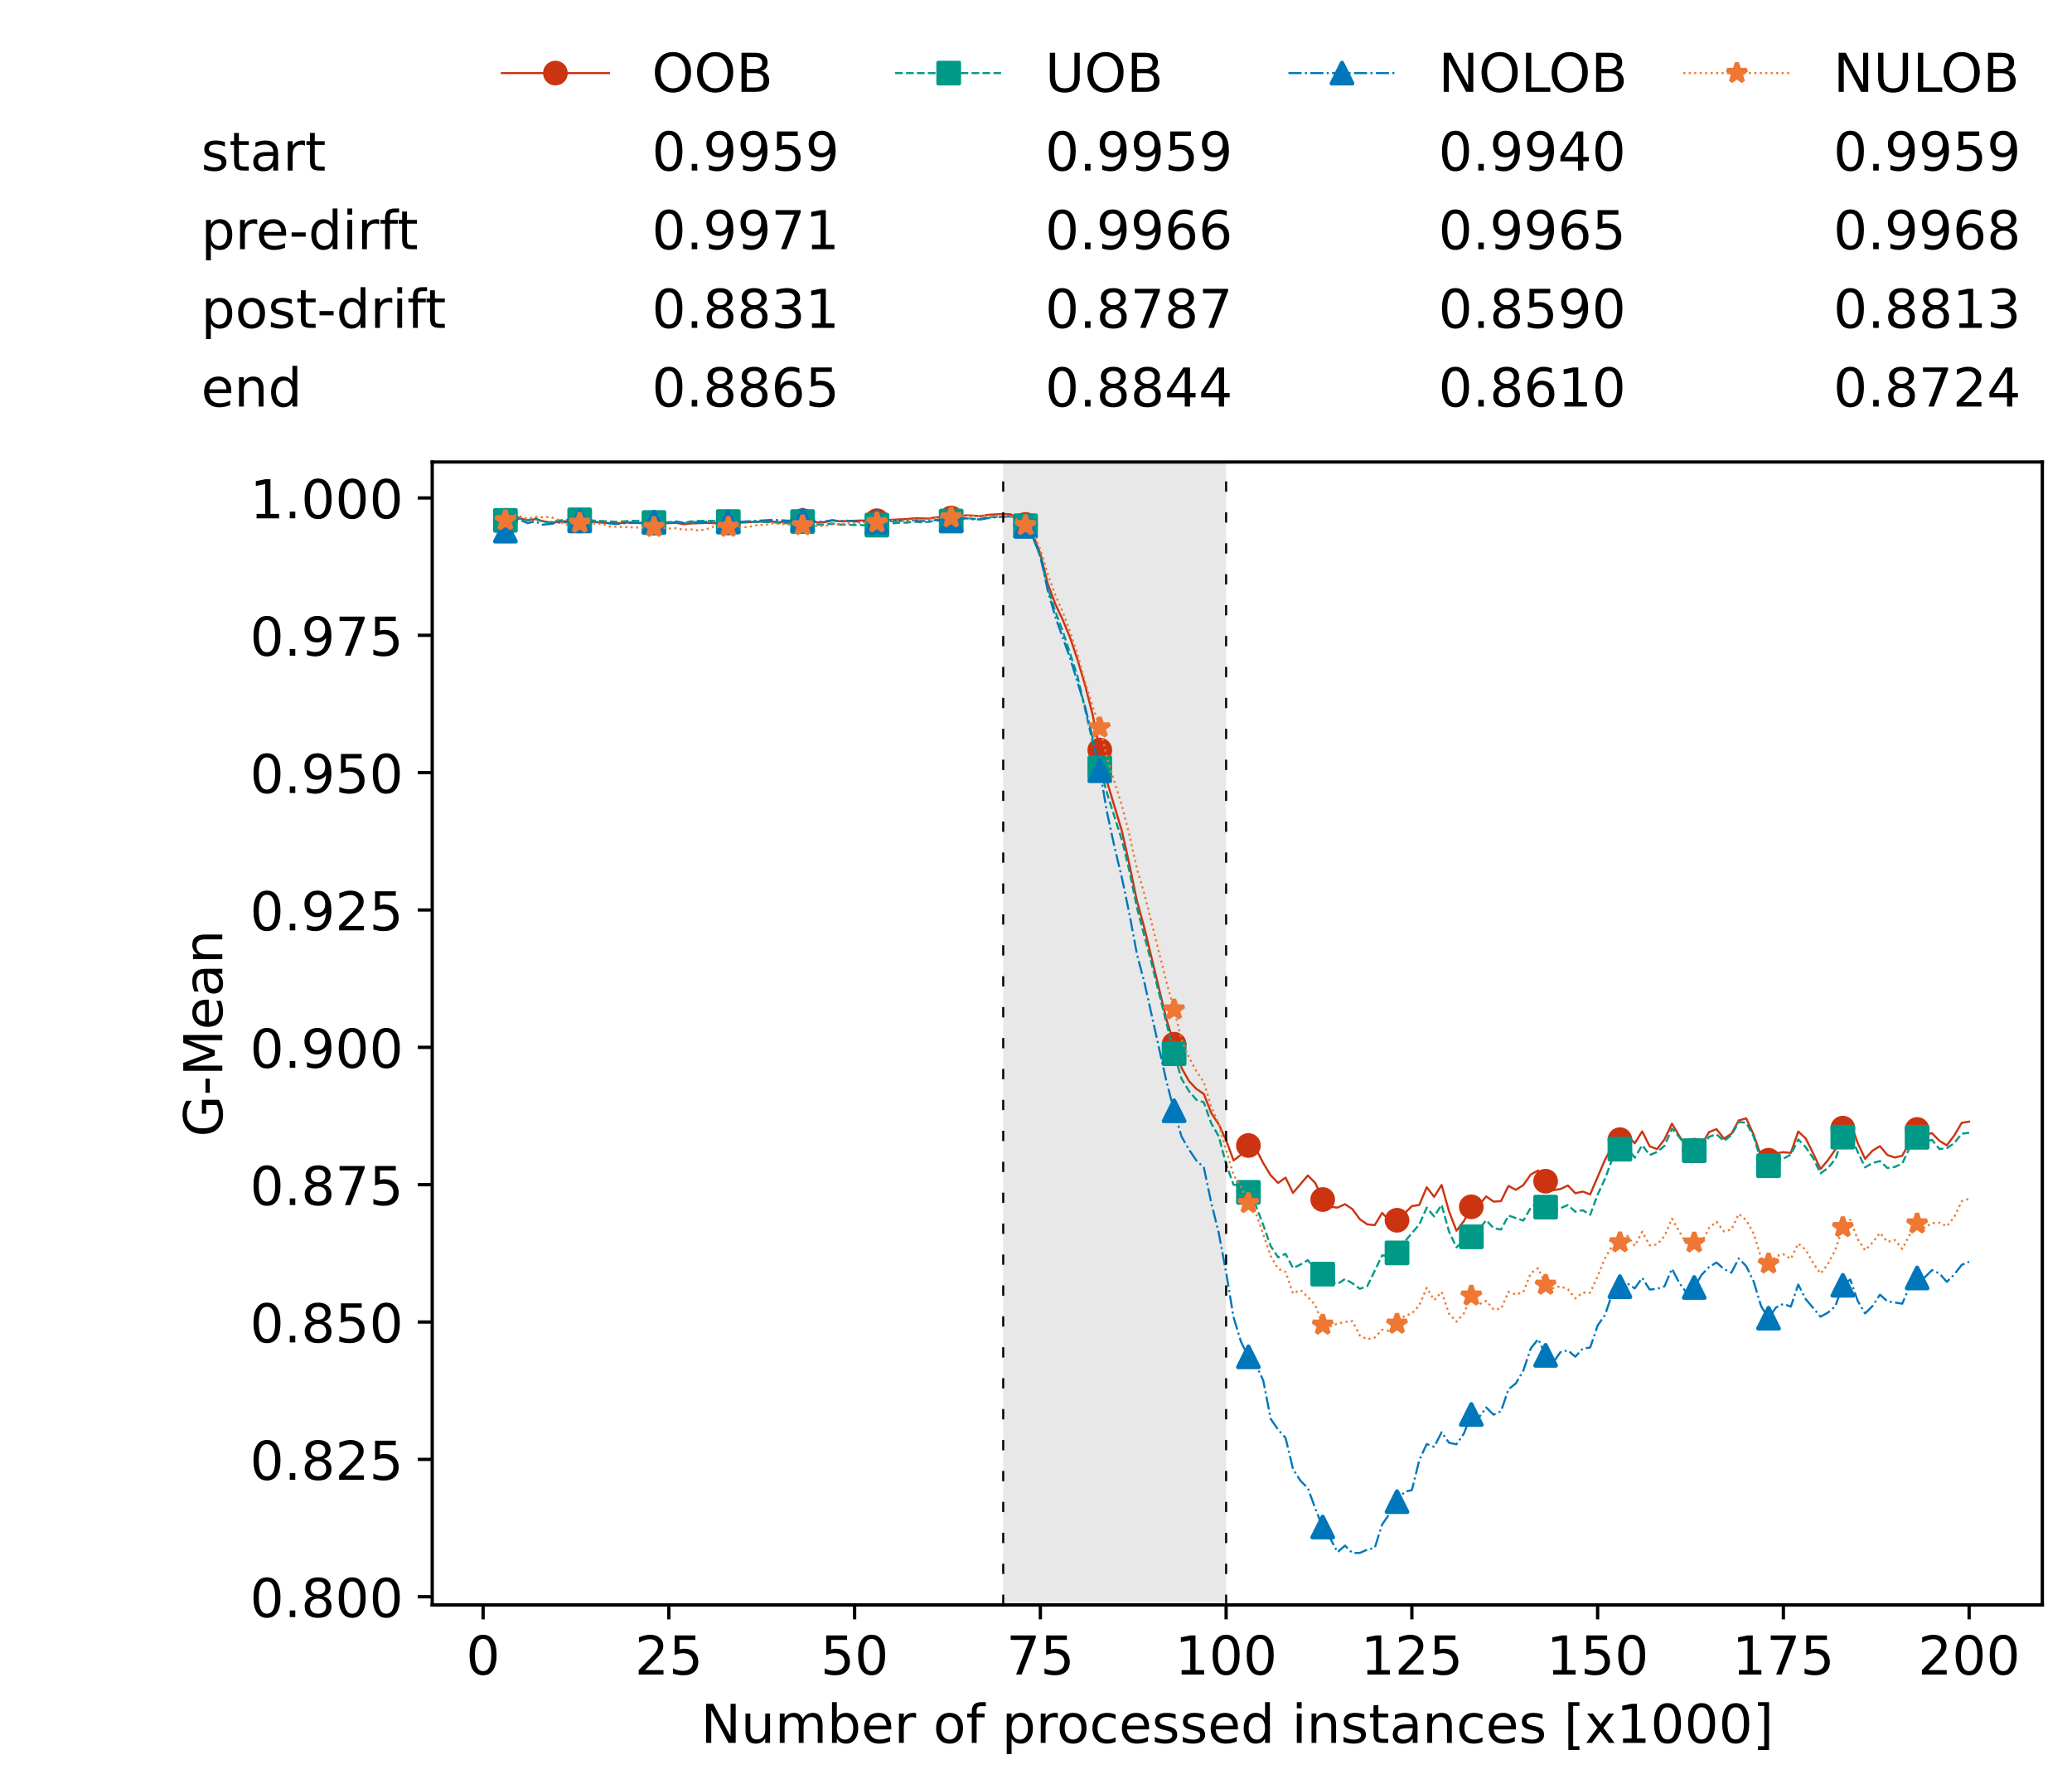 <?xml version="1.0" encoding="utf-8" standalone="no"?>
<!DOCTYPE svg PUBLIC "-//W3C//DTD SVG 1.1//EN"
  "http://www.w3.org/Graphics/SVG/1.1/DTD/svg11.dtd">
<!-- Created with matplotlib (https://matplotlib.org/) -->
<svg height="432.615pt" version="1.1" viewBox="0 0 502.65 432.615" width="502.65pt" xmlns="http://www.w3.org/2000/svg" xmlns:xlink="http://www.w3.org/1999/xlink">
 <defs>
  <style type="text/css">*{stroke-linecap:butt;stroke-linejoin:round;}</style>
 </defs>
 <g id="figure_1">
  <g id="patch_1">
   <path d="M 0 432.615 
L 502.65 432.615 
L 502.65 0 
L 0 0 
z
" style="fill:#ffffff;"/>
  </g>
  <g id="axes_1">
   <g id="patch_2">
    <path d="M 104.85 389.252 
L 495.45 389.252 
L 495.45 112.052 
L 104.85 112.052 
z
" style="fill:#ffffff;"/>
   </g>
   <g id="patch_3">
    <path clip-path="url(#pe385fd6425)" d="M 297.446 389.252 
L 297.446 112.052 
L 243.372 112.052 
L 243.372 389.252 
z
" style="fill:#d3d3d3;opacity:0.5;"/>
   </g>
   <g id="matplotlib.axis_1">
    <g id="xtick_1">
     <g id="line2d_1">
      <defs>
       <path d="M 0 0 
L 0 3.5 
" id="m7423ae6182" style="stroke:#000000;stroke-width:0.8;"/>
      </defs>
      <g>
       <use style="stroke:#000000;stroke-width:0.8;" x="117.197" xlink:href="#m7423ae6182" y="389.252"/>
      </g>
     </g>
     <g id="text_1">
      <!-- 0 -->
      <g transform="translate(113.061 406.13)scale(0.13 -0.13)">
       <defs>
        <path d="M 31.781 66.406 
Q 24.172 66.406 20.328 58.906 
Q 16.5 51.422 16.5 36.375 
Q 16.5 21.391 20.328 13.891 
Q 24.172 6.391 31.781 6.391 
Q 39.453 6.391 43.281 13.891 
Q 47.125 21.391 47.125 36.375 
Q 47.125 51.422 43.281 58.906 
Q 39.453 66.406 31.781 66.406 
z
M 31.781 74.219 
Q 44.047 74.219 50.516 64.516 
Q 56.984 54.828 56.984 36.375 
Q 56.984 17.969 50.516 8.266 
Q 44.047 -1.422 31.781 -1.422 
Q 19.531 -1.422 13.062 8.266 
Q 6.594 17.969 6.594 36.375 
Q 6.594 54.828 13.062 64.516 
Q 19.531 74.219 31.781 74.219 
z
" id="DejaVuSans-48"/>
       </defs>
       <use xlink:href="#DejaVuSans-48"/>
      </g>
     </g>
    </g>
    <g id="xtick_2">
     <g id="line2d_2">
      <g>
       <use style="stroke:#000000;stroke-width:0.8;" x="162.259" xlink:href="#m7423ae6182" y="389.252"/>
      </g>
     </g>
     <g id="text_2">
      <!-- 25 -->
      <g transform="translate(153.988 406.13)scale(0.13 -0.13)">
       <defs>
        <path d="M 19.188 8.297 
L 53.609 8.297 
L 53.609 0 
L 7.328 0 
L 7.328 8.297 
Q 12.938 14.109 22.625 23.891 
Q 32.328 33.688 34.812 36.531 
Q 39.547 41.844 41.422 45.531 
Q 43.312 49.219 43.312 52.781 
Q 43.312 58.594 39.234 62.25 
Q 35.156 65.922 28.609 65.922 
Q 23.969 65.922 18.812 64.312 
Q 13.672 62.703 7.812 59.422 
L 7.812 69.391 
Q 13.766 71.781 18.938 73 
Q 24.125 74.219 28.422 74.219 
Q 39.75 74.219 46.484 68.547 
Q 53.219 62.891 53.219 53.422 
Q 53.219 48.922 51.531 44.891 
Q 49.859 40.875 45.406 35.406 
Q 44.188 33.984 37.641 27.219 
Q 31.109 20.453 19.188 8.297 
z
" id="DejaVuSans-50"/>
        <path d="M 10.797 72.906 
L 49.516 72.906 
L 49.516 64.594 
L 19.828 64.594 
L 19.828 46.734 
Q 21.969 47.469 24.109 47.828 
Q 26.266 48.188 28.422 48.188 
Q 40.625 48.188 47.75 41.5 
Q 54.891 34.812 54.891 23.391 
Q 54.891 11.625 47.562 5.094 
Q 40.234 -1.422 26.906 -1.422 
Q 22.312 -1.422 17.547 -0.641 
Q 12.797 0.141 7.719 1.703 
L 7.719 11.625 
Q 12.109 9.234 16.797 8.062 
Q 21.484 6.891 26.703 6.891 
Q 35.156 6.891 40.078 11.328 
Q 45.016 15.766 45.016 23.391 
Q 45.016 31 40.078 35.438 
Q 35.156 39.891 26.703 39.891 
Q 22.75 39.891 18.812 39.016 
Q 14.891 38.141 10.797 36.281 
z
" id="DejaVuSans-53"/>
       </defs>
       <use xlink:href="#DejaVuSans-50"/>
       <use x="63.623" xlink:href="#DejaVuSans-53"/>
      </g>
     </g>
    </g>
    <g id="xtick_3">
     <g id="line2d_3">
      <g>
       <use style="stroke:#000000;stroke-width:0.8;" x="207.322" xlink:href="#m7423ae6182" y="389.252"/>
      </g>
     </g>
     <g id="text_3">
      <!-- 50 -->
      <g transform="translate(199.05 406.13)scale(0.13 -0.13)">
       <use xlink:href="#DejaVuSans-53"/>
       <use x="63.623" xlink:href="#DejaVuSans-48"/>
      </g>
     </g>
    </g>
    <g id="xtick_4">
     <g id="line2d_4">
      <g>
       <use style="stroke:#000000;stroke-width:0.8;" x="252.384" xlink:href="#m7423ae6182" y="389.252"/>
      </g>
     </g>
     <g id="text_4">
      <!-- 75 -->
      <g transform="translate(244.113 406.13)scale(0.13 -0.13)">
       <defs>
        <path d="M 8.203 72.906 
L 55.078 72.906 
L 55.078 68.703 
L 28.609 0 
L 18.312 0 
L 43.219 64.594 
L 8.203 64.594 
z
" id="DejaVuSans-55"/>
       </defs>
       <use xlink:href="#DejaVuSans-55"/>
       <use x="63.623" xlink:href="#DejaVuSans-53"/>
      </g>
     </g>
    </g>
    <g id="xtick_5">
     <g id="line2d_5">
      <g>
       <use style="stroke:#000000;stroke-width:0.8;" x="297.446" xlink:href="#m7423ae6182" y="389.252"/>
      </g>
     </g>
     <g id="text_5">
      <!-- 100 -->
      <g transform="translate(285.039 406.13)scale(0.13 -0.13)">
       <defs>
        <path d="M 12.406 8.297 
L 28.516 8.297 
L 28.516 63.922 
L 10.984 60.406 
L 10.984 69.391 
L 28.422 72.906 
L 38.281 72.906 
L 38.281 8.297 
L 54.391 8.297 
L 54.391 0 
L 12.406 0 
z
" id="DejaVuSans-49"/>
       </defs>
       <use xlink:href="#DejaVuSans-49"/>
       <use x="63.623" xlink:href="#DejaVuSans-48"/>
       <use x="127.246" xlink:href="#DejaVuSans-48"/>
      </g>
     </g>
    </g>
    <g id="xtick_6">
     <g id="line2d_6">
      <g>
       <use style="stroke:#000000;stroke-width:0.8;" x="342.509" xlink:href="#m7423ae6182" y="389.252"/>
      </g>
     </g>
     <g id="text_6">
      <!-- 125 -->
      <g transform="translate(330.102 406.13)scale(0.13 -0.13)">
       <use xlink:href="#DejaVuSans-49"/>
       <use x="63.623" xlink:href="#DejaVuSans-50"/>
       <use x="127.246" xlink:href="#DejaVuSans-53"/>
      </g>
     </g>
    </g>
    <g id="xtick_7">
     <g id="line2d_7">
      <g>
       <use style="stroke:#000000;stroke-width:0.8;" x="387.571" xlink:href="#m7423ae6182" y="389.252"/>
      </g>
     </g>
     <g id="text_7">
      <!-- 150 -->
      <g transform="translate(375.164 406.13)scale(0.13 -0.13)">
       <use xlink:href="#DejaVuSans-49"/>
       <use x="63.623" xlink:href="#DejaVuSans-53"/>
       <use x="127.246" xlink:href="#DejaVuSans-48"/>
      </g>
     </g>
    </g>
    <g id="xtick_8">
     <g id="line2d_8">
      <g>
       <use style="stroke:#000000;stroke-width:0.8;" x="432.633" xlink:href="#m7423ae6182" y="389.252"/>
      </g>
     </g>
     <g id="text_8">
      <!-- 175 -->
      <g transform="translate(420.226 406.13)scale(0.13 -0.13)">
       <use xlink:href="#DejaVuSans-49"/>
       <use x="63.623" xlink:href="#DejaVuSans-55"/>
       <use x="127.246" xlink:href="#DejaVuSans-53"/>
      </g>
     </g>
    </g>
    <g id="xtick_9">
     <g id="line2d_9">
      <g>
       <use style="stroke:#000000;stroke-width:0.8;" x="477.695" xlink:href="#m7423ae6182" y="389.252"/>
      </g>
     </g>
     <g id="text_9">
      <!-- 200 -->
      <g transform="translate(465.289 406.13)scale(0.13 -0.13)">
       <use xlink:href="#DejaVuSans-50"/>
       <use x="63.623" xlink:href="#DejaVuSans-48"/>
       <use x="127.246" xlink:href="#DejaVuSans-48"/>
      </g>
     </g>
    </g>
    <g id="text_10">
     <!-- Number of processed instances [x1000] -->
     <g transform="translate(170.025 422.711)scale(0.13 -0.13)">
      <defs>
       <path d="M 9.812 72.906 
L 23.094 72.906 
L 55.422 11.922 
L 55.422 72.906 
L 64.984 72.906 
L 64.984 0 
L 51.703 0 
L 19.391 60.984 
L 19.391 0 
L 9.812 0 
z
" id="DejaVuSans-78"/>
       <path d="M 8.5 21.578 
L 8.5 54.688 
L 17.484 54.688 
L 17.484 21.922 
Q 17.484 14.156 20.5 10.266 
Q 23.531 6.391 29.594 6.391 
Q 36.859 6.391 41.078 11.031 
Q 45.312 15.672 45.312 23.688 
L 45.312 54.688 
L 54.297 54.688 
L 54.297 0 
L 45.312 0 
L 45.312 8.406 
Q 42.047 3.422 37.719 1 
Q 33.406 -1.422 27.688 -1.422 
Q 18.266 -1.422 13.375 4.438 
Q 8.5 10.297 8.5 21.578 
z
M 31.109 56 
z
" id="DejaVuSans-117"/>
       <path d="M 52 44.188 
Q 55.375 50.25 60.062 53.125 
Q 64.75 56 71.094 56 
Q 79.641 56 84.281 50.016 
Q 88.922 44.047 88.922 33.016 
L 88.922 0 
L 79.891 0 
L 79.891 32.719 
Q 79.891 40.578 77.094 44.375 
Q 74.312 48.188 68.609 48.188 
Q 61.625 48.188 57.562 43.547 
Q 53.516 38.922 53.516 30.906 
L 53.516 0 
L 44.484 0 
L 44.484 32.719 
Q 44.484 40.625 41.703 44.406 
Q 38.922 48.188 33.109 48.188 
Q 26.219 48.188 22.156 43.531 
Q 18.109 38.875 18.109 30.906 
L 18.109 0 
L 9.078 0 
L 9.078 54.688 
L 18.109 54.688 
L 18.109 46.188 
Q 21.188 51.219 25.484 53.609 
Q 29.781 56 35.688 56 
Q 41.656 56 45.828 52.969 
Q 50 49.953 52 44.188 
z
" id="DejaVuSans-109"/>
       <path d="M 48.688 27.297 
Q 48.688 37.203 44.609 42.844 
Q 40.531 48.484 33.406 48.484 
Q 26.266 48.484 22.188 42.844 
Q 18.109 37.203 18.109 27.297 
Q 18.109 17.391 22.188 11.75 
Q 26.266 6.109 33.406 6.109 
Q 40.531 6.109 44.609 11.75 
Q 48.688 17.391 48.688 27.297 
z
M 18.109 46.391 
Q 20.953 51.266 25.266 53.625 
Q 29.594 56 35.594 56 
Q 45.562 56 51.781 48.094 
Q 58.016 40.188 58.016 27.297 
Q 58.016 14.406 51.781 6.484 
Q 45.562 -1.422 35.594 -1.422 
Q 29.594 -1.422 25.266 0.953 
Q 20.953 3.328 18.109 8.203 
L 18.109 0 
L 9.078 0 
L 9.078 75.984 
L 18.109 75.984 
z
" id="DejaVuSans-98"/>
       <path d="M 56.203 29.594 
L 56.203 25.203 
L 14.891 25.203 
Q 15.484 15.922 20.484 11.062 
Q 25.484 6.203 34.422 6.203 
Q 39.594 6.203 44.453 7.469 
Q 49.312 8.734 54.109 11.281 
L 54.109 2.781 
Q 49.266 0.734 44.188 -0.344 
Q 39.109 -1.422 33.891 -1.422 
Q 20.797 -1.422 13.156 6.188 
Q 5.516 13.812 5.516 26.812 
Q 5.516 40.234 12.766 48.109 
Q 20.016 56 32.328 56 
Q 43.359 56 49.781 48.891 
Q 56.203 41.797 56.203 29.594 
z
M 47.219 32.234 
Q 47.125 39.594 43.094 43.984 
Q 39.062 48.391 32.422 48.391 
Q 24.906 48.391 20.391 44.141 
Q 15.875 39.891 15.188 32.172 
z
" id="DejaVuSans-101"/>
       <path d="M 41.109 46.297 
Q 39.594 47.172 37.812 47.578 
Q 36.031 48 33.891 48 
Q 26.266 48 22.188 43.047 
Q 18.109 38.094 18.109 28.812 
L 18.109 0 
L 9.078 0 
L 9.078 54.688 
L 18.109 54.688 
L 18.109 46.188 
Q 20.953 51.172 25.484 53.578 
Q 30.031 56 36.531 56 
Q 37.453 56 38.578 55.875 
Q 39.703 55.766 41.062 55.516 
z
" id="DejaVuSans-114"/>
       <path id="DejaVuSans-32"/>
       <path d="M 30.609 48.391 
Q 23.391 48.391 19.188 42.75 
Q 14.984 37.109 14.984 27.297 
Q 14.984 17.484 19.156 11.844 
Q 23.344 6.203 30.609 6.203 
Q 37.797 6.203 41.984 11.859 
Q 46.188 17.531 46.188 27.297 
Q 46.188 37.016 41.984 42.703 
Q 37.797 48.391 30.609 48.391 
z
M 30.609 56 
Q 42.328 56 49.016 48.375 
Q 55.719 40.766 55.719 27.297 
Q 55.719 13.875 49.016 6.219 
Q 42.328 -1.422 30.609 -1.422 
Q 18.844 -1.422 12.172 6.219 
Q 5.516 13.875 5.516 27.297 
Q 5.516 40.766 12.172 48.375 
Q 18.844 56 30.609 56 
z
" id="DejaVuSans-111"/>
       <path d="M 37.109 75.984 
L 37.109 68.5 
L 28.516 68.5 
Q 23.688 68.5 21.797 66.547 
Q 19.922 64.594 19.922 59.516 
L 19.922 54.688 
L 34.719 54.688 
L 34.719 47.703 
L 19.922 47.703 
L 19.922 0 
L 10.891 0 
L 10.891 47.703 
L 2.297 47.703 
L 2.297 54.688 
L 10.891 54.688 
L 10.891 58.5 
Q 10.891 67.625 15.141 71.797 
Q 19.391 75.984 28.609 75.984 
z
" id="DejaVuSans-102"/>
       <path d="M 18.109 8.203 
L 18.109 -20.797 
L 9.078 -20.797 
L 9.078 54.688 
L 18.109 54.688 
L 18.109 46.391 
Q 20.953 51.266 25.266 53.625 
Q 29.594 56 35.594 56 
Q 45.562 56 51.781 48.094 
Q 58.016 40.188 58.016 27.297 
Q 58.016 14.406 51.781 6.484 
Q 45.562 -1.422 35.594 -1.422 
Q 29.594 -1.422 25.266 0.953 
Q 20.953 3.328 18.109 8.203 
z
M 48.688 27.297 
Q 48.688 37.203 44.609 42.844 
Q 40.531 48.484 33.406 48.484 
Q 26.266 48.484 22.188 42.844 
Q 18.109 37.203 18.109 27.297 
Q 18.109 17.391 22.188 11.75 
Q 26.266 6.109 33.406 6.109 
Q 40.531 6.109 44.609 11.75 
Q 48.688 17.391 48.688 27.297 
z
" id="DejaVuSans-112"/>
       <path d="M 48.781 52.594 
L 48.781 44.188 
Q 44.969 46.297 41.141 47.344 
Q 37.312 48.391 33.406 48.391 
Q 24.656 48.391 19.812 42.844 
Q 14.984 37.312 14.984 27.297 
Q 14.984 17.281 19.812 11.734 
Q 24.656 6.203 33.406 6.203 
Q 37.312 6.203 41.141 7.25 
Q 44.969 8.297 48.781 10.406 
L 48.781 2.094 
Q 45.016 0.344 40.984 -0.531 
Q 36.969 -1.422 32.422 -1.422 
Q 20.062 -1.422 12.781 6.344 
Q 5.516 14.109 5.516 27.297 
Q 5.516 40.672 12.859 48.328 
Q 20.219 56 33.016 56 
Q 37.156 56 41.109 55.141 
Q 45.062 54.297 48.781 52.594 
z
" id="DejaVuSans-99"/>
       <path d="M 44.281 53.078 
L 44.281 44.578 
Q 40.484 46.531 36.375 47.5 
Q 32.281 48.484 27.875 48.484 
Q 21.188 48.484 17.844 46.438 
Q 14.5 44.391 14.5 40.281 
Q 14.5 37.156 16.891 35.375 
Q 19.281 33.594 26.516 31.984 
L 29.594 31.297 
Q 39.156 29.25 43.188 25.516 
Q 47.219 21.781 47.219 15.094 
Q 47.219 7.469 41.188 3.016 
Q 35.156 -1.422 24.609 -1.422 
Q 20.219 -1.422 15.453 -0.562 
Q 10.688 0.297 5.422 2 
L 5.422 11.281 
Q 10.406 8.688 15.234 7.391 
Q 20.062 6.109 24.812 6.109 
Q 31.156 6.109 34.562 8.281 
Q 37.984 10.453 37.984 14.406 
Q 37.984 18.062 35.516 20.016 
Q 33.062 21.969 24.703 23.781 
L 21.578 24.516 
Q 13.234 26.266 9.516 29.906 
Q 5.812 33.547 5.812 39.891 
Q 5.812 47.609 11.281 51.797 
Q 16.75 56 26.812 56 
Q 31.781 56 36.172 55.266 
Q 40.578 54.547 44.281 53.078 
z
" id="DejaVuSans-115"/>
       <path d="M 45.406 46.391 
L 45.406 75.984 
L 54.391 75.984 
L 54.391 0 
L 45.406 0 
L 45.406 8.203 
Q 42.578 3.328 38.25 0.953 
Q 33.938 -1.422 27.875 -1.422 
Q 17.969 -1.422 11.734 6.484 
Q 5.516 14.406 5.516 27.297 
Q 5.516 40.188 11.734 48.094 
Q 17.969 56 27.875 56 
Q 33.938 56 38.25 53.625 
Q 42.578 51.266 45.406 46.391 
z
M 14.797 27.297 
Q 14.797 17.391 18.875 11.75 
Q 22.953 6.109 30.078 6.109 
Q 37.203 6.109 41.297 11.75 
Q 45.406 17.391 45.406 27.297 
Q 45.406 37.203 41.297 42.844 
Q 37.203 48.484 30.078 48.484 
Q 22.953 48.484 18.875 42.844 
Q 14.797 37.203 14.797 27.297 
z
" id="DejaVuSans-100"/>
       <path d="M 9.422 54.688 
L 18.406 54.688 
L 18.406 0 
L 9.422 0 
z
M 9.422 75.984 
L 18.406 75.984 
L 18.406 64.594 
L 9.422 64.594 
z
" id="DejaVuSans-105"/>
       <path d="M 54.891 33.016 
L 54.891 0 
L 45.906 0 
L 45.906 32.719 
Q 45.906 40.484 42.875 44.328 
Q 39.844 48.188 33.797 48.188 
Q 26.516 48.188 22.312 43.547 
Q 18.109 38.922 18.109 30.906 
L 18.109 0 
L 9.078 0 
L 9.078 54.688 
L 18.109 54.688 
L 18.109 46.188 
Q 21.344 51.125 25.703 53.562 
Q 30.078 56 35.797 56 
Q 45.219 56 50.047 50.172 
Q 54.891 44.344 54.891 33.016 
z
" id="DejaVuSans-110"/>
       <path d="M 18.312 70.219 
L 18.312 54.688 
L 36.812 54.688 
L 36.812 47.703 
L 18.312 47.703 
L 18.312 18.016 
Q 18.312 11.328 20.141 9.422 
Q 21.969 7.516 27.594 7.516 
L 36.812 7.516 
L 36.812 0 
L 27.594 0 
Q 17.188 0 13.234 3.875 
Q 9.281 7.766 9.281 18.016 
L 9.281 47.703 
L 2.688 47.703 
L 2.688 54.688 
L 9.281 54.688 
L 9.281 70.219 
z
" id="DejaVuSans-116"/>
       <path d="M 34.281 27.484 
Q 23.391 27.484 19.188 25 
Q 14.984 22.516 14.984 16.5 
Q 14.984 11.719 18.141 8.906 
Q 21.297 6.109 26.703 6.109 
Q 34.188 6.109 38.703 11.406 
Q 43.219 16.703 43.219 25.484 
L 43.219 27.484 
z
M 52.203 31.203 
L 52.203 0 
L 43.219 0 
L 43.219 8.297 
Q 40.141 3.328 35.547 0.953 
Q 30.953 -1.422 24.312 -1.422 
Q 15.922 -1.422 10.953 3.297 
Q 6 8.016 6 15.922 
Q 6 25.141 12.172 29.828 
Q 18.359 34.516 30.609 34.516 
L 43.219 34.516 
L 43.219 35.406 
Q 43.219 41.609 39.141 45 
Q 35.062 48.391 27.688 48.391 
Q 23 48.391 18.547 47.266 
Q 14.109 46.141 10.016 43.891 
L 10.016 52.203 
Q 14.938 54.109 19.578 55.047 
Q 24.219 56 28.609 56 
Q 40.484 56 46.344 49.844 
Q 52.203 43.703 52.203 31.203 
z
" id="DejaVuSans-97"/>
       <path d="M 8.594 75.984 
L 29.297 75.984 
L 29.297 69 
L 17.578 69 
L 17.578 -6.203 
L 29.297 -6.203 
L 29.297 -13.188 
L 8.594 -13.188 
z
" id="DejaVuSans-91"/>
       <path d="M 54.891 54.688 
L 35.109 28.078 
L 55.906 0 
L 45.312 0 
L 29.391 21.484 
L 13.484 0 
L 2.875 0 
L 24.125 28.609 
L 4.688 54.688 
L 15.281 54.688 
L 29.781 35.203 
L 44.281 54.688 
z
" id="DejaVuSans-120"/>
       <path d="M 30.422 75.984 
L 30.422 -13.188 
L 9.719 -13.188 
L 9.719 -6.203 
L 21.391 -6.203 
L 21.391 69 
L 9.719 69 
L 9.719 75.984 
z
" id="DejaVuSans-93"/>
      </defs>
      <use xlink:href="#DejaVuSans-78"/>
      <use x="74.805" xlink:href="#DejaVuSans-117"/>
      <use x="138.184" xlink:href="#DejaVuSans-109"/>
      <use x="235.596" xlink:href="#DejaVuSans-98"/>
      <use x="299.072" xlink:href="#DejaVuSans-101"/>
      <use x="360.596" xlink:href="#DejaVuSans-114"/>
      <use x="401.709" xlink:href="#DejaVuSans-32"/>
      <use x="433.496" xlink:href="#DejaVuSans-111"/>
      <use x="494.678" xlink:href="#DejaVuSans-102"/>
      <use x="529.883" xlink:href="#DejaVuSans-32"/>
      <use x="561.67" xlink:href="#DejaVuSans-112"/>
      <use x="625.146" xlink:href="#DejaVuSans-114"/>
      <use x="664.01" xlink:href="#DejaVuSans-111"/>
      <use x="725.191" xlink:href="#DejaVuSans-99"/>
      <use x="780.172" xlink:href="#DejaVuSans-101"/>
      <use x="841.695" xlink:href="#DejaVuSans-115"/>
      <use x="893.795" xlink:href="#DejaVuSans-115"/>
      <use x="945.895" xlink:href="#DejaVuSans-101"/>
      <use x="1007.418" xlink:href="#DejaVuSans-100"/>
      <use x="1070.895" xlink:href="#DejaVuSans-32"/>
      <use x="1102.682" xlink:href="#DejaVuSans-105"/>
      <use x="1130.465" xlink:href="#DejaVuSans-110"/>
      <use x="1193.844" xlink:href="#DejaVuSans-115"/>
      <use x="1245.943" xlink:href="#DejaVuSans-116"/>
      <use x="1285.152" xlink:href="#DejaVuSans-97"/>
      <use x="1346.432" xlink:href="#DejaVuSans-110"/>
      <use x="1409.811" xlink:href="#DejaVuSans-99"/>
      <use x="1464.791" xlink:href="#DejaVuSans-101"/>
      <use x="1526.314" xlink:href="#DejaVuSans-115"/>
      <use x="1578.414" xlink:href="#DejaVuSans-32"/>
      <use x="1610.201" xlink:href="#DejaVuSans-91"/>
      <use x="1649.215" xlink:href="#DejaVuSans-120"/>
      <use x="1708.395" xlink:href="#DejaVuSans-49"/>
      <use x="1772.018" xlink:href="#DejaVuSans-48"/>
      <use x="1835.641" xlink:href="#DejaVuSans-48"/>
      <use x="1899.264" xlink:href="#DejaVuSans-48"/>
      <use x="1962.887" xlink:href="#DejaVuSans-93"/>
     </g>
    </g>
   </g>
   <g id="matplotlib.axis_2">
    <g id="ytick_1">
     <g id="line2d_10">
      <defs>
       <path d="M 0 0 
L -3.5 0 
" id="m3565edda36" style="stroke:#000000;stroke-width:0.8;"/>
      </defs>
      <g>
       <use style="stroke:#000000;stroke-width:0.8;" x="104.85" xlink:href="#m3565edda36" y="387.265"/>
      </g>
     </g>
     <g id="text_11">
      <!-- 0.800 -->
      <g transform="translate(60.633 392.204)scale(0.13 -0.13)">
       <defs>
        <path d="M 10.688 12.406 
L 21 12.406 
L 21 0 
L 10.688 0 
z
" id="DejaVuSans-46"/>
        <path d="M 31.781 34.625 
Q 24.75 34.625 20.719 30.859 
Q 16.703 27.094 16.703 20.516 
Q 16.703 13.922 20.719 10.156 
Q 24.75 6.391 31.781 6.391 
Q 38.812 6.391 42.859 10.172 
Q 46.922 13.969 46.922 20.516 
Q 46.922 27.094 42.891 30.859 
Q 38.875 34.625 31.781 34.625 
z
M 21.922 38.812 
Q 15.578 40.375 12.031 44.719 
Q 8.5 49.078 8.5 55.328 
Q 8.5 64.062 14.719 69.141 
Q 20.953 74.219 31.781 74.219 
Q 42.672 74.219 48.875 69.141 
Q 55.078 64.062 55.078 55.328 
Q 55.078 49.078 51.531 44.719 
Q 48 40.375 41.703 38.812 
Q 48.828 37.156 52.797 32.312 
Q 56.781 27.484 56.781 20.516 
Q 56.781 9.906 50.312 4.234 
Q 43.844 -1.422 31.781 -1.422 
Q 19.734 -1.422 13.25 4.234 
Q 6.781 9.906 6.781 20.516 
Q 6.781 27.484 10.781 32.312 
Q 14.797 37.156 21.922 38.812 
z
M 18.312 54.391 
Q 18.312 48.734 21.844 45.562 
Q 25.391 42.391 31.781 42.391 
Q 38.141 42.391 41.719 45.562 
Q 45.312 48.734 45.312 54.391 
Q 45.312 60.062 41.719 63.234 
Q 38.141 66.406 31.781 66.406 
Q 25.391 66.406 21.844 63.234 
Q 18.312 60.062 18.312 54.391 
z
" id="DejaVuSans-56"/>
       </defs>
       <use xlink:href="#DejaVuSans-48"/>
       <use x="63.623" xlink:href="#DejaVuSans-46"/>
       <use x="95.41" xlink:href="#DejaVuSans-56"/>
       <use x="159.033" xlink:href="#DejaVuSans-48"/>
       <use x="222.656" xlink:href="#DejaVuSans-48"/>
      </g>
     </g>
    </g>
    <g id="ytick_2">
     <g id="line2d_11">
      <g>
       <use style="stroke:#000000;stroke-width:0.8;" x="104.85" xlink:href="#m3565edda36" y="353.953"/>
      </g>
     </g>
     <g id="text_12">
      <!-- 0.825 -->
      <g transform="translate(60.633 358.892)scale(0.13 -0.13)">
       <use xlink:href="#DejaVuSans-48"/>
       <use x="63.623" xlink:href="#DejaVuSans-46"/>
       <use x="95.41" xlink:href="#DejaVuSans-56"/>
       <use x="159.033" xlink:href="#DejaVuSans-50"/>
       <use x="222.656" xlink:href="#DejaVuSans-53"/>
      </g>
     </g>
    </g>
    <g id="ytick_3">
     <g id="line2d_12">
      <g>
       <use style="stroke:#000000;stroke-width:0.8;" x="104.85" xlink:href="#m3565edda36" y="320.641"/>
      </g>
     </g>
     <g id="text_13">
      <!-- 0.850 -->
      <g transform="translate(60.633 325.58)scale(0.13 -0.13)">
       <use xlink:href="#DejaVuSans-48"/>
       <use x="63.623" xlink:href="#DejaVuSans-46"/>
       <use x="95.41" xlink:href="#DejaVuSans-56"/>
       <use x="159.033" xlink:href="#DejaVuSans-53"/>
       <use x="222.656" xlink:href="#DejaVuSans-48"/>
      </g>
     </g>
    </g>
    <g id="ytick_4">
     <g id="line2d_13">
      <g>
       <use style="stroke:#000000;stroke-width:0.8;" x="104.85" xlink:href="#m3565edda36" y="287.33"/>
      </g>
     </g>
     <g id="text_14">
      <!-- 0.875 -->
      <g transform="translate(60.633 292.269)scale(0.13 -0.13)">
       <use xlink:href="#DejaVuSans-48"/>
       <use x="63.623" xlink:href="#DejaVuSans-46"/>
       <use x="95.41" xlink:href="#DejaVuSans-56"/>
       <use x="159.033" xlink:href="#DejaVuSans-55"/>
       <use x="222.656" xlink:href="#DejaVuSans-53"/>
      </g>
     </g>
    </g>
    <g id="ytick_5">
     <g id="line2d_14">
      <g>
       <use style="stroke:#000000;stroke-width:0.8;" x="104.85" xlink:href="#m3565edda36" y="254.018"/>
      </g>
     </g>
     <g id="text_15">
      <!-- 0.900 -->
      <g transform="translate(60.633 258.957)scale(0.13 -0.13)">
       <defs>
        <path d="M 10.984 1.516 
L 10.984 10.5 
Q 14.703 8.734 18.5 7.812 
Q 22.312 6.891 25.984 6.891 
Q 35.75 6.891 40.891 13.453 
Q 46.047 20.016 46.781 33.406 
Q 43.953 29.203 39.594 26.953 
Q 35.25 24.703 29.984 24.703 
Q 19.047 24.703 12.672 31.312 
Q 6.297 37.938 6.297 49.422 
Q 6.297 60.641 12.938 67.422 
Q 19.578 74.219 30.609 74.219 
Q 43.266 74.219 49.922 64.516 
Q 56.594 54.828 56.594 36.375 
Q 56.594 19.141 48.406 8.859 
Q 40.234 -1.422 26.422 -1.422 
Q 22.703 -1.422 18.891 -0.688 
Q 15.094 0.047 10.984 1.516 
z
M 30.609 32.422 
Q 37.25 32.422 41.125 36.953 
Q 45.016 41.5 45.016 49.422 
Q 45.016 57.281 41.125 61.844 
Q 37.25 66.406 30.609 66.406 
Q 23.969 66.406 20.094 61.844 
Q 16.219 57.281 16.219 49.422 
Q 16.219 41.5 20.094 36.953 
Q 23.969 32.422 30.609 32.422 
z
" id="DejaVuSans-57"/>
       </defs>
       <use xlink:href="#DejaVuSans-48"/>
       <use x="63.623" xlink:href="#DejaVuSans-46"/>
       <use x="95.41" xlink:href="#DejaVuSans-57"/>
       <use x="159.033" xlink:href="#DejaVuSans-48"/>
       <use x="222.656" xlink:href="#DejaVuSans-48"/>
      </g>
     </g>
    </g>
    <g id="ytick_6">
     <g id="line2d_15">
      <g>
       <use style="stroke:#000000;stroke-width:0.8;" x="104.85" xlink:href="#m3565edda36" y="220.706"/>
      </g>
     </g>
     <g id="text_16">
      <!-- 0.925 -->
      <g transform="translate(60.633 225.645)scale(0.13 -0.13)">
       <use xlink:href="#DejaVuSans-48"/>
       <use x="63.623" xlink:href="#DejaVuSans-46"/>
       <use x="95.41" xlink:href="#DejaVuSans-57"/>
       <use x="159.033" xlink:href="#DejaVuSans-50"/>
       <use x="222.656" xlink:href="#DejaVuSans-53"/>
      </g>
     </g>
    </g>
    <g id="ytick_7">
     <g id="line2d_16">
      <g>
       <use style="stroke:#000000;stroke-width:0.8;" x="104.85" xlink:href="#m3565edda36" y="187.395"/>
      </g>
     </g>
     <g id="text_17">
      <!-- 0.950 -->
      <g transform="translate(60.633 192.333)scale(0.13 -0.13)">
       <use xlink:href="#DejaVuSans-48"/>
       <use x="63.623" xlink:href="#DejaVuSans-46"/>
       <use x="95.41" xlink:href="#DejaVuSans-57"/>
       <use x="159.033" xlink:href="#DejaVuSans-53"/>
       <use x="222.656" xlink:href="#DejaVuSans-48"/>
      </g>
     </g>
    </g>
    <g id="ytick_8">
     <g id="line2d_17">
      <g>
       <use style="stroke:#000000;stroke-width:0.8;" x="104.85" xlink:href="#m3565edda36" y="154.083"/>
      </g>
     </g>
     <g id="text_18">
      <!-- 0.975 -->
      <g transform="translate(60.633 159.022)scale(0.13 -0.13)">
       <use xlink:href="#DejaVuSans-48"/>
       <use x="63.623" xlink:href="#DejaVuSans-46"/>
       <use x="95.41" xlink:href="#DejaVuSans-57"/>
       <use x="159.033" xlink:href="#DejaVuSans-55"/>
       <use x="222.656" xlink:href="#DejaVuSans-53"/>
      </g>
     </g>
    </g>
    <g id="ytick_9">
     <g id="line2d_18">
      <g>
       <use style="stroke:#000000;stroke-width:0.8;" x="104.85" xlink:href="#m3565edda36" y="120.771"/>
      </g>
     </g>
     <g id="text_19">
      <!-- 1.000 -->
      <g transform="translate(60.633 125.71)scale(0.13 -0.13)">
       <use xlink:href="#DejaVuSans-49"/>
       <use x="63.623" xlink:href="#DejaVuSans-46"/>
       <use x="95.41" xlink:href="#DejaVuSans-48"/>
       <use x="159.033" xlink:href="#DejaVuSans-48"/>
       <use x="222.656" xlink:href="#DejaVuSans-48"/>
      </g>
     </g>
    </g>
    <g id="text_20">
     <!-- G-Mean -->
     <g transform="translate(53.93 275.744)rotate(-90)scale(0.13 -0.13)">
      <defs>
       <path d="M 59.516 10.406 
L 59.516 29.984 
L 43.406 29.984 
L 43.406 38.094 
L 69.281 38.094 
L 69.281 6.781 
Q 63.578 2.734 56.688 0.656 
Q 49.812 -1.422 42 -1.422 
Q 24.906 -1.422 15.25 8.562 
Q 5.609 18.562 5.609 36.375 
Q 5.609 54.25 15.25 64.234 
Q 24.906 74.219 42 74.219 
Q 49.125 74.219 55.547 72.453 
Q 61.969 70.703 67.391 67.281 
L 67.391 56.781 
Q 61.922 61.422 55.766 63.766 
Q 49.609 66.109 42.828 66.109 
Q 29.438 66.109 22.719 58.641 
Q 16.016 51.172 16.016 36.375 
Q 16.016 21.625 22.719 14.156 
Q 29.438 6.688 42.828 6.688 
Q 48.047 6.688 52.141 7.594 
Q 56.25 8.5 59.516 10.406 
z
" id="DejaVuSans-71"/>
       <path d="M 4.891 31.391 
L 31.203 31.391 
L 31.203 23.391 
L 4.891 23.391 
z
" id="DejaVuSans-45"/>
       <path d="M 9.812 72.906 
L 24.516 72.906 
L 43.109 23.297 
L 61.812 72.906 
L 76.516 72.906 
L 76.516 0 
L 66.891 0 
L 66.891 64.016 
L 48.094 14.016 
L 38.188 14.016 
L 19.391 64.016 
L 19.391 0 
L 9.812 0 
z
" id="DejaVuSans-77"/>
      </defs>
      <use xlink:href="#DejaVuSans-71"/>
      <use x="77.49" xlink:href="#DejaVuSans-45"/>
      <use x="113.574" xlink:href="#DejaVuSans-77"/>
      <use x="199.854" xlink:href="#DejaVuSans-101"/>
      <use x="261.377" xlink:href="#DejaVuSans-97"/>
      <use x="322.656" xlink:href="#DejaVuSans-110"/>
     </g>
    </g>
   </g>
   <g id="line2d_19"/>
   <g id="line2d_20"/>
   <g id="line2d_21"/>
   <g id="line2d_22"/>
   <g id="line2d_23"/>
   <g id="line2d_24">
    <path clip-path="url(#pe385fd6425)" d="M 122.605 126.21 
L 124.407 126.199 
L 126.21 125.728 
L 128.012 126.211 
L 129.815 125.913 
L 131.617 126.378 
L 133.419 126.717 
L 135.222 126.623 
L 138.827 126.24 
L 144.234 126.587 
L 147.839 126.873 
L 149.642 126.911 
L 153.247 126.683 
L 155.049 126.86 
L 162.259 126.885 
L 164.062 126.807 
L 165.864 127.148 
L 167.667 126.951 
L 171.272 126.825 
L 174.877 126.967 
L 176.679 126.836 
L 178.482 126.843 
L 183.889 126.517 
L 187.494 126.506 
L 189.297 126.637 
L 191.099 126.51 
L 192.902 126.241 
L 196.507 126.308 
L 198.309 126.702 
L 200.112 126.637 
L 201.914 126.232 
L 203.717 126.428 
L 209.124 126.228 
L 210.927 126.358 
L 214.532 126.162 
L 218.137 125.968 
L 219.939 125.906 
L 221.742 125.701 
L 225.347 125.77 
L 227.149 125.434 
L 228.952 125.63 
L 230.754 125.637 
L 232.557 125.371 
L 234.359 124.979 
L 237.964 125.18 
L 239.767 124.852 
L 243.372 124.652 
L 245.174 124.73 
L 246.976 125.668 
L 248.779 127.194 
L 250.581 129.696 
L 252.384 134.276 
L 254.186 141.607 
L 255.989 146.436 
L 257.791 150.285 
L 259.594 154.65 
L 261.396 159.989 
L 263.199 166.056 
L 265.001 173.073 
L 266.804 181.923 
L 268.606 189.734 
L 272.211 201.714 
L 274.014 209.821 
L 275.816 218.523 
L 277.619 225.058 
L 283.026 247.436 
L 286.631 258.973 
L 288.434 262.214 
L 290.236 264.108 
L 292.039 265.32 
L 293.841 269.934 
L 295.644 272.674 
L 297.446 276.519 
L 299.249 281.448 
L 301.051 280.074 
L 302.854 277.82 
L 304.656 278.561 
L 306.459 282.111 
L 308.261 285.063 
L 310.064 286.903 
L 311.866 285.615 
L 313.669 289.321 
L 317.274 285.096 
L 319.076 286.911 
L 320.879 290.925 
L 322.681 292.701 
L 324.484 292.884 
L 326.286 292.06 
L 328.089 293.253 
L 329.891 295.71 
L 331.694 296.951 
L 333.496 297.136 
L 335.299 294.176 
L 337.101 296.088 
L 338.904 295.953 
L 340.706 294.315 
L 342.509 292.524 
L 344.311 292.244 
L 346.114 287.938 
L 347.916 290.282 
L 349.719 287.398 
L 351.521 293.796 
L 353.324 298.496 
L 355.126 296.144 
L 356.928 292.696 
L 358.731 292.34 
L 360.533 290.172 
L 362.336 291.433 
L 364.138 291.317 
L 365.941 287.62 
L 367.743 288.578 
L 369.546 287.425 
L 371.348 284.862 
L 373.151 283.877 
L 374.953 286.486 
L 376.756 288.672 
L 378.558 288.378 
L 380.361 287.518 
L 382.163 289.403 
L 383.966 288.994 
L 385.768 289.676 
L 389.373 281.263 
L 391.176 277.942 
L 392.978 276.413 
L 394.781 275.342 
L 396.583 277.283 
L 398.386 274.394 
L 400.188 278.017 
L 401.991 278.694 
L 403.793 276.338 
L 405.596 272.526 
L 407.398 275.535 
L 409.201 278.15 
L 411.003 278.966 
L 412.806 277.593 
L 414.608 274.558 
L 416.411 273.846 
L 418.213 276.153 
L 420.016 274.982 
L 421.818 271.73 
L 423.621 271.248 
L 425.423 275.2 
L 427.226 280.429 
L 429.028 281.402 
L 430.831 279.712 
L 432.633 279.44 
L 434.436 279.62 
L 436.238 274.416 
L 438.041 276.097 
L 439.843 279.691 
L 441.646 283.539 
L 443.448 281.365 
L 445.251 278.778 
L 447.053 273.614 
L 448.856 272.092 
L 450.658 277.216 
L 452.461 281.05 
L 454.263 279.077 
L 456.066 277.986 
L 457.868 280.131 
L 459.671 280.735 
L 461.473 280.292 
L 463.276 276.992 
L 465.078 273.933 
L 466.881 275.213 
L 468.683 274.835 
L 470.485 276.686 
L 472.288 277.786 
L 474.09 275.395 
L 475.893 272.333 
L 477.695 272.026 
L 477.695 272.026 
" style="fill:none;stroke:#cc3311;stroke-linecap:square;stroke-width:0.5;"/>
    <defs>
     <path d="M 0 2.5 
C 0.663 2.5 1.299 2.237 1.768 1.768 
C 2.237 1.299 2.5 0.663 2.5 0 
C 2.5 -0.663 2.237 -1.299 1.768 -1.768 
C 1.299 -2.237 0.663 -2.5 0 -2.5 
C -0.663 -2.5 -1.299 -2.237 -1.768 -1.768 
C -2.237 -1.299 -2.5 -0.663 -2.5 0 
C -2.5 0.663 -2.237 1.299 -1.768 1.768 
C -1.299 2.237 -0.663 2.5 0 2.5 
z
" id="m6a38160de3" style="stroke:#cc3311;"/>
    </defs>
    <g clip-path="url(#pe385fd6425)">
     <use style="fill:#cc3311;stroke:#cc3311;" x="122.605" xlink:href="#m6a38160de3" y="126.21"/>
     <use style="fill:#cc3311;stroke:#cc3311;" x="140.629" xlink:href="#m6a38160de3" y="126.333"/>
     <use style="fill:#cc3311;stroke:#cc3311;" x="158.654" xlink:href="#m6a38160de3" y="126.886"/>
     <use style="fill:#cc3311;stroke:#cc3311;" x="176.679" xlink:href="#m6a38160de3" y="126.836"/>
     <use style="fill:#cc3311;stroke:#cc3311;" x="194.704" xlink:href="#m6a38160de3" y="126.241"/>
     <use style="fill:#cc3311;stroke:#cc3311;" x="212.729" xlink:href="#m6a38160de3" y="126.294"/>
     <use style="fill:#cc3311;stroke:#cc3311;" x="230.754" xlink:href="#m6a38160de3" y="125.637"/>
     <use style="fill:#cc3311;stroke:#cc3311;" x="248.779" xlink:href="#m6a38160de3" y="127.194"/>
     <use style="fill:#cc3311;stroke:#cc3311;" x="266.804" xlink:href="#m6a38160de3" y="181.923"/>
     <use style="fill:#cc3311;stroke:#cc3311;" x="284.829" xlink:href="#m6a38160de3" y="253.265"/>
     <use style="fill:#cc3311;stroke:#cc3311;" x="302.854" xlink:href="#m6a38160de3" y="277.82"/>
     <use style="fill:#cc3311;stroke:#cc3311;" x="320.879" xlink:href="#m6a38160de3" y="290.925"/>
     <use style="fill:#cc3311;stroke:#cc3311;" x="338.904" xlink:href="#m6a38160de3" y="295.953"/>
     <use style="fill:#cc3311;stroke:#cc3311;" x="356.928" xlink:href="#m6a38160de3" y="292.696"/>
     <use style="fill:#cc3311;stroke:#cc3311;" x="374.953" xlink:href="#m6a38160de3" y="286.486"/>
     <use style="fill:#cc3311;stroke:#cc3311;" x="392.978" xlink:href="#m6a38160de3" y="276.413"/>
     <use style="fill:#cc3311;stroke:#cc3311;" x="411.003" xlink:href="#m6a38160de3" y="278.966"/>
     <use style="fill:#cc3311;stroke:#cc3311;" x="429.028" xlink:href="#m6a38160de3" y="281.402"/>
     <use style="fill:#cc3311;stroke:#cc3311;" x="447.053" xlink:href="#m6a38160de3" y="273.614"/>
     <use style="fill:#cc3311;stroke:#cc3311;" x="465.078" xlink:href="#m6a38160de3" y="273.933"/>
    </g>
   </g>
   <g id="line2d_25"/>
   <g id="line2d_26"/>
   <g id="line2d_27"/>
   <g id="line2d_28"/>
   <g id="line2d_29">
    <path clip-path="url(#pe385fd6425)" d="M 122.605 126.21 
L 124.407 124.824 
L 126.21 125.7 
L 128.012 126.189 
L 129.815 125.62 
L 131.617 126.566 
L 133.419 126.688 
L 135.222 126.263 
L 138.827 125.957 
L 149.642 126.569 
L 153.247 126.301 
L 155.049 126.353 
L 158.654 126.736 
L 160.457 126.804 
L 164.062 126.46 
L 165.864 126.799 
L 167.667 126.473 
L 169.469 126.34 
L 173.074 126.348 
L 174.877 126.559 
L 176.679 126.493 
L 180.284 126.575 
L 187.494 126.621 
L 189.297 126.885 
L 191.099 126.896 
L 192.902 126.561 
L 194.704 126.493 
L 196.507 126.759 
L 198.309 127.226 
L 200.112 127.226 
L 201.914 126.957 
L 203.717 127.219 
L 210.927 127.414 
L 212.729 127.354 
L 218.137 126.763 
L 219.939 126.769 
L 221.742 126.498 
L 223.544 126.691 
L 225.347 126.565 
L 227.149 126.229 
L 228.952 126.358 
L 230.754 126.367 
L 232.557 126.103 
L 234.359 125.641 
L 236.162 125.843 
L 237.964 125.844 
L 239.767 125.45 
L 245.174 125.186 
L 246.976 125.988 
L 248.779 127.508 
L 250.581 130.249 
L 252.384 135.073 
L 254.186 142.512 
L 255.989 148.257 
L 257.791 153.01 
L 261.396 164.013 
L 265.001 179.671 
L 268.606 192.576 
L 272.211 203.896 
L 274.014 211.359 
L 275.816 220.144 
L 279.421 233.862 
L 284.829 255.557 
L 286.631 261.648 
L 288.434 264.616 
L 290.236 266.732 
L 292.039 267.364 
L 293.841 272.438 
L 295.644 275.573 
L 297.446 282.348 
L 299.249 287.341 
L 301.051 287.495 
L 302.854 289.19 
L 304.656 292.408 
L 306.459 297.128 
L 308.261 302.22 
L 310.064 304.958 
L 311.866 304.083 
L 313.669 307.55 
L 315.471 306.709 
L 317.274 305.634 
L 319.076 307.981 
L 320.879 309.024 
L 322.681 310.826 
L 324.484 311.398 
L 326.286 310.199 
L 328.089 311.244 
L 329.891 312.584 
L 331.694 311.933 
L 335.299 304.478 
L 337.101 304.631 
L 338.904 303.876 
L 340.706 301.214 
L 344.311 296.972 
L 346.114 292.9 
L 347.916 295.041 
L 349.719 292.211 
L 351.521 298.699 
L 353.324 302.531 
L 355.126 300.816 
L 356.928 299.975 
L 358.731 298.262 
L 360.533 295.937 
L 362.336 297.856 
L 364.138 298.221 
L 365.941 294.804 
L 369.546 296.034 
L 371.348 292.93 
L 373.151 291.57 
L 374.953 292.764 
L 376.756 293.796 
L 380.361 292.26 
L 382.163 293.895 
L 383.966 293.516 
L 385.768 294.636 
L 387.571 289.733 
L 389.373 285.855 
L 391.176 280.967 
L 392.978 278.715 
L 394.781 278.44 
L 396.583 280.781 
L 398.386 277.741 
L 400.188 280.125 
L 401.991 279.409 
L 403.793 277.907 
L 405.596 273.706 
L 407.398 275.79 
L 409.201 278.334 
L 411.003 279.087 
L 412.806 278.486 
L 414.608 275.72 
L 416.411 275.091 
L 418.213 276.734 
L 420.016 275.312 
L 421.818 272.148 
L 423.621 272.275 
L 425.423 275.653 
L 427.226 281.566 
L 429.028 282.736 
L 430.831 281.353 
L 432.633 281.018 
L 434.436 280.038 
L 436.238 276.347 
L 438.041 278.213 
L 439.843 280.867 
L 441.646 284.589 
L 443.448 283.26 
L 445.251 281.143 
L 447.053 275.796 
L 448.856 275.111 
L 450.658 279.356 
L 452.461 283.129 
L 454.263 282.054 
L 456.066 281.597 
L 457.868 283.274 
L 459.671 283.033 
L 461.473 282.168 
L 463.276 278.349 
L 465.078 275.836 
L 466.881 277.089 
L 468.683 276.444 
L 470.485 278.671 
L 472.288 278.488 
L 474.09 277.245 
L 475.893 274.953 
L 477.695 274.747 
L 477.695 274.747 
" style="fill:none;stroke:#009988;stroke-dasharray:1.85,0.8;stroke-dashoffset:0;stroke-width:0.5;"/>
    <defs>
     <path d="M -2.5 2.5 
L 2.5 2.5 
L 2.5 -2.5 
L -2.5 -2.5 
z
" id="m6be3728c0e" style="stroke:#009988;stroke-linejoin:miter;"/>
    </defs>
    <g clip-path="url(#pe385fd6425)">
     <use style="fill:#009988;stroke:#009988;stroke-linejoin:miter;" x="122.605" xlink:href="#m6be3728c0e" y="126.21"/>
     <use style="fill:#009988;stroke:#009988;stroke-linejoin:miter;" x="140.629" xlink:href="#m6be3728c0e" y="126.075"/>
     <use style="fill:#009988;stroke:#009988;stroke-linejoin:miter;" x="158.654" xlink:href="#m6be3728c0e" y="126.736"/>
     <use style="fill:#009988;stroke:#009988;stroke-linejoin:miter;" x="176.679" xlink:href="#m6be3728c0e" y="126.493"/>
     <use style="fill:#009988;stroke:#009988;stroke-linejoin:miter;" x="194.704" xlink:href="#m6be3728c0e" y="126.493"/>
     <use style="fill:#009988;stroke:#009988;stroke-linejoin:miter;" x="212.729" xlink:href="#m6be3728c0e" y="127.354"/>
     <use style="fill:#009988;stroke:#009988;stroke-linejoin:miter;" x="230.754" xlink:href="#m6be3728c0e" y="126.367"/>
     <use style="fill:#009988;stroke:#009988;stroke-linejoin:miter;" x="248.779" xlink:href="#m6be3728c0e" y="127.508"/>
     <use style="fill:#009988;stroke:#009988;stroke-linejoin:miter;" x="266.804" xlink:href="#m6be3728c0e" y="186.194"/>
     <use style="fill:#009988;stroke:#009988;stroke-linejoin:miter;" x="284.829" xlink:href="#m6be3728c0e" y="255.557"/>
     <use style="fill:#009988;stroke:#009988;stroke-linejoin:miter;" x="302.854" xlink:href="#m6be3728c0e" y="289.19"/>
     <use style="fill:#009988;stroke:#009988;stroke-linejoin:miter;" x="320.879" xlink:href="#m6be3728c0e" y="309.024"/>
     <use style="fill:#009988;stroke:#009988;stroke-linejoin:miter;" x="338.904" xlink:href="#m6be3728c0e" y="303.876"/>
     <use style="fill:#009988;stroke:#009988;stroke-linejoin:miter;" x="356.928" xlink:href="#m6be3728c0e" y="299.975"/>
     <use style="fill:#009988;stroke:#009988;stroke-linejoin:miter;" x="374.953" xlink:href="#m6be3728c0e" y="292.764"/>
     <use style="fill:#009988;stroke:#009988;stroke-linejoin:miter;" x="392.978" xlink:href="#m6be3728c0e" y="278.715"/>
     <use style="fill:#009988;stroke:#009988;stroke-linejoin:miter;" x="411.003" xlink:href="#m6be3728c0e" y="279.087"/>
     <use style="fill:#009988;stroke:#009988;stroke-linejoin:miter;" x="429.028" xlink:href="#m6be3728c0e" y="282.736"/>
     <use style="fill:#009988;stroke:#009988;stroke-linejoin:miter;" x="447.053" xlink:href="#m6be3728c0e" y="275.796"/>
     <use style="fill:#009988;stroke:#009988;stroke-linejoin:miter;" x="465.078" xlink:href="#m6be3728c0e" y="275.836"/>
    </g>
   </g>
   <g id="line2d_30"/>
   <g id="line2d_31"/>
   <g id="line2d_32"/>
   <g id="line2d_33"/>
   <g id="line2d_34">
    <path clip-path="url(#pe385fd6425)" d="M 122.605 128.819 
L 124.407 126.17 
L 126.21 126.148 
L 128.012 126.877 
L 129.815 126.446 
L 131.617 127.255 
L 133.419 127.089 
L 135.222 126.772 
L 137.024 126.692 
L 138.827 126.367 
L 140.629 126.344 
L 144.234 126.616 
L 149.642 127.093 
L 151.444 126.885 
L 160.457 126.755 
L 162.259 126.82 
L 164.062 126.605 
L 165.864 126.873 
L 167.667 126.546 
L 169.469 126.681 
L 171.272 126.558 
L 174.877 126.754 
L 176.679 126.615 
L 178.482 126.614 
L 187.494 126.074 
L 191.099 126.276 
L 194.704 126.139 
L 198.309 126.544 
L 200.112 126.481 
L 201.914 126.146 
L 203.717 126.408 
L 205.519 126.275 
L 207.322 126.478 
L 212.729 126.614 
L 218.137 126.294 
L 219.939 126.369 
L 221.742 126.169 
L 223.544 126.363 
L 225.347 126.374 
L 227.149 126.107 
L 230.754 126.247 
L 232.557 125.915 
L 234.359 125.71 
L 236.162 125.97 
L 237.964 125.973 
L 239.767 125.648 
L 241.569 125.447 
L 245.174 125.24 
L 246.976 126.188 
L 248.779 127.66 
L 250.581 130.321 
L 252.384 134.868 
L 254.186 143.236 
L 255.989 149.539 
L 259.594 159.629 
L 263.199 171.294 
L 265.001 178.657 
L 266.804 186.925 
L 268.606 197.275 
L 270.409 205.618 
L 272.211 213.124 
L 274.014 221.788 
L 275.816 231.437 
L 277.619 238.285 
L 283.026 262.516 
L 284.829 269.396 
L 286.631 275.66 
L 288.434 278.813 
L 290.236 281.468 
L 292.039 283.133 
L 293.841 291.719 
L 295.644 298.955 
L 297.446 308.624 
L 299.249 319.46 
L 301.051 325.421 
L 302.854 329.076 
L 304.656 330.923 
L 306.459 334.839 
L 308.261 344.127 
L 310.064 346.744 
L 311.866 348.733 
L 313.669 356.277 
L 315.471 359.125 
L 317.274 360.907 
L 319.076 365.863 
L 320.879 370.351 
L 322.681 373.086 
L 324.484 376.452 
L 326.286 374.862 
L 328.089 376.652 
L 329.891 376.633 
L 331.694 375.841 
L 333.496 375.428 
L 335.299 369.725 
L 337.101 367.138 
L 338.904 364.197 
L 340.706 361.806 
L 342.509 361.408 
L 344.311 354.108 
L 346.114 350.232 
L 347.916 350.921 
L 349.719 347.373 
L 351.521 349.919 
L 353.324 350.298 
L 355.126 347.683 
L 356.928 343.061 
L 358.731 343.886 
L 360.533 341.353 
L 362.336 343.117 
L 364.138 342.269 
L 365.941 336.943 
L 367.743 335.516 
L 369.546 332.403 
L 371.348 327.067 
L 373.151 324.773 
L 374.953 328.716 
L 376.756 330.515 
L 378.558 327.931 
L 380.361 327.498 
L 382.163 329.049 
L 383.966 327.071 
L 385.768 326.821 
L 387.571 321.494 
L 389.373 318.906 
L 391.176 313.561 
L 392.978 312.055 
L 394.781 311.287 
L 396.583 312.484 
L 398.386 309.913 
L 400.188 312.758 
L 401.991 312.595 
L 403.793 311.986 
L 405.596 307.717 
L 407.398 311.171 
L 409.201 313.575 
L 411.003 312.255 
L 412.806 309.175 
L 414.608 307.301 
L 416.411 306.193 
L 418.213 307.785 
L 420.016 308.672 
L 421.818 305.212 
L 423.621 307.09 
L 425.423 310.807 
L 427.226 316.788 
L 429.028 319.697 
L 430.831 317.122 
L 432.633 316.239 
L 434.436 316.902 
L 436.238 311.542 
L 438.041 315.072 
L 441.646 319.35 
L 443.448 318.352 
L 445.251 316.778 
L 447.053 311.731 
L 448.856 310.335 
L 450.658 315.491 
L 452.461 318.546 
L 454.263 316.769 
L 456.066 313.987 
L 457.868 315.619 
L 461.473 316.187 
L 463.276 311.893 
L 465.078 309.947 
L 466.881 309.864 
L 468.683 308.043 
L 470.485 308.84 
L 472.288 310.904 
L 474.09 309.099 
L 475.893 306.779 
L 477.695 306.019 
L 477.695 306.019 
" style="fill:none;stroke:#0077bb;stroke-dasharray:3.2,0.8,0.5,0.8;stroke-dashoffset:0;stroke-width:0.5;"/>
    <defs>
     <path d="M 0 -2.5 
L -2.5 2.5 
L 2.5 2.5 
z
" id="md3a8bda1e9" style="stroke:#0077bb;stroke-linejoin:miter;"/>
    </defs>
    <g clip-path="url(#pe385fd6425)">
     <use style="fill:#0077bb;stroke:#0077bb;stroke-linejoin:miter;" x="122.605" xlink:href="#md3a8bda1e9" y="128.819"/>
     <use style="fill:#0077bb;stroke:#0077bb;stroke-linejoin:miter;" x="140.629" xlink:href="#md3a8bda1e9" y="126.344"/>
     <use style="fill:#0077bb;stroke:#0077bb;stroke-linejoin:miter;" x="158.654" xlink:href="#md3a8bda1e9" y="126.628"/>
     <use style="fill:#0077bb;stroke:#0077bb;stroke-linejoin:miter;" x="176.679" xlink:href="#md3a8bda1e9" y="126.615"/>
     <use style="fill:#0077bb;stroke:#0077bb;stroke-linejoin:miter;" x="194.704" xlink:href="#md3a8bda1e9" y="126.139"/>
     <use style="fill:#0077bb;stroke:#0077bb;stroke-linejoin:miter;" x="212.729" xlink:href="#md3a8bda1e9" y="126.614"/>
     <use style="fill:#0077bb;stroke:#0077bb;stroke-linejoin:miter;" x="230.754" xlink:href="#md3a8bda1e9" y="126.247"/>
     <use style="fill:#0077bb;stroke:#0077bb;stroke-linejoin:miter;" x="248.779" xlink:href="#md3a8bda1e9" y="127.66"/>
     <use style="fill:#0077bb;stroke:#0077bb;stroke-linejoin:miter;" x="266.804" xlink:href="#md3a8bda1e9" y="186.925"/>
     <use style="fill:#0077bb;stroke:#0077bb;stroke-linejoin:miter;" x="284.829" xlink:href="#md3a8bda1e9" y="269.396"/>
     <use style="fill:#0077bb;stroke:#0077bb;stroke-linejoin:miter;" x="302.854" xlink:href="#md3a8bda1e9" y="329.076"/>
     <use style="fill:#0077bb;stroke:#0077bb;stroke-linejoin:miter;" x="320.879" xlink:href="#md3a8bda1e9" y="370.351"/>
     <use style="fill:#0077bb;stroke:#0077bb;stroke-linejoin:miter;" x="338.904" xlink:href="#md3a8bda1e9" y="364.197"/>
     <use style="fill:#0077bb;stroke:#0077bb;stroke-linejoin:miter;" x="356.928" xlink:href="#md3a8bda1e9" y="343.061"/>
     <use style="fill:#0077bb;stroke:#0077bb;stroke-linejoin:miter;" x="374.953" xlink:href="#md3a8bda1e9" y="328.716"/>
     <use style="fill:#0077bb;stroke:#0077bb;stroke-linejoin:miter;" x="392.978" xlink:href="#md3a8bda1e9" y="312.055"/>
     <use style="fill:#0077bb;stroke:#0077bb;stroke-linejoin:miter;" x="411.003" xlink:href="#md3a8bda1e9" y="312.255"/>
     <use style="fill:#0077bb;stroke:#0077bb;stroke-linejoin:miter;" x="429.028" xlink:href="#md3a8bda1e9" y="319.697"/>
     <use style="fill:#0077bb;stroke:#0077bb;stroke-linejoin:miter;" x="447.053" xlink:href="#md3a8bda1e9" y="311.731"/>
     <use style="fill:#0077bb;stroke:#0077bb;stroke-linejoin:miter;" x="465.078" xlink:href="#md3a8bda1e9" y="309.947"/>
    </g>
   </g>
   <g id="line2d_35"/>
   <g id="line2d_36"/>
   <g id="line2d_37"/>
   <g id="line2d_38"/>
   <g id="line2d_39">
    <path clip-path="url(#pe385fd6425)" d="M 122.605 126.21 
L 124.407 124.824 
L 126.21 125.262 
L 128.012 125.826 
L 129.815 125.329 
L 131.617 125.458 
L 133.419 125.361 
L 135.222 126.008 
L 137.024 127.329 
L 138.827 126.928 
L 140.629 126.832 
L 146.037 127.04 
L 147.839 127.699 
L 155.049 127.953 
L 158.654 127.852 
L 162.259 128.198 
L 164.062 128.127 
L 165.864 128.472 
L 167.667 128.405 
L 169.469 128.673 
L 171.272 128.384 
L 173.074 127.727 
L 174.877 127.87 
L 178.482 127.816 
L 180.284 127.906 
L 182.087 127.705 
L 183.889 127.301 
L 185.692 127.299 
L 187.494 126.941 
L 191.099 127.219 
L 192.902 127.218 
L 196.507 127.56 
L 198.309 127.611 
L 200.112 127.543 
L 201.914 127.203 
L 203.717 127.137 
L 205.519 126.935 
L 214.532 126.536 
L 216.334 126.252 
L 218.137 126.315 
L 219.939 126.244 
L 221.742 125.972 
L 223.544 126.097 
L 225.347 125.955 
L 227.149 125.54 
L 228.952 125.602 
L 230.754 125.54 
L 232.557 125.342 
L 234.359 124.947 
L 237.964 125.153 
L 243.372 125.024 
L 245.174 125.172 
L 246.976 126.168 
L 248.779 127.41 
L 250.581 129.091 
L 252.384 133.293 
L 254.186 139.226 
L 255.989 144.248 
L 257.791 148.369 
L 259.594 153.203 
L 261.396 158.695 
L 263.199 165.203 
L 265.001 171.176 
L 266.804 176.45 
L 268.606 183.991 
L 272.211 195.546 
L 274.014 202.624 
L 275.816 210.734 
L 277.619 216.827 
L 283.026 238.41 
L 284.829 244.859 
L 286.631 252.135 
L 288.434 256.49 
L 290.236 259.841 
L 292.039 262.456 
L 293.841 268.482 
L 295.644 272.494 
L 297.446 278.959 
L 299.249 284.953 
L 301.051 287.849 
L 302.854 291.825 
L 304.656 294.2 
L 308.261 304.593 
L 310.064 307.735 
L 311.866 308.486 
L 313.669 313.724 
L 315.471 312.875 
L 317.274 314.556 
L 319.076 316.547 
L 320.879 321.314 
L 322.681 321.714 
L 324.484 321.001 
L 326.286 320.624 
L 328.089 320.417 
L 329.891 323.892 
L 331.694 324.817 
L 333.496 324.396 
L 335.299 322.513 
L 337.101 322.823 
L 340.706 319.207 
L 342.509 318.561 
L 344.311 316.61 
L 346.114 312.335 
L 347.916 315.314 
L 349.719 313.348 
L 351.521 318.617 
L 353.324 320.547 
L 355.126 318.531 
L 356.928 314.258 
L 358.731 316.373 
L 360.533 315.511 
L 362.336 317.552 
L 364.138 317.429 
L 365.941 313.323 
L 367.743 313.966 
L 369.546 313.374 
L 371.348 308.806 
L 373.151 307.576 
L 374.953 311.627 
L 376.756 312.422 
L 378.558 311.986 
L 380.361 312.696 
L 382.163 314.889 
L 383.966 313.498 
L 385.768 313.52 
L 387.571 309.512 
L 389.373 305.134 
L 391.176 302.091 
L 392.978 301.334 
L 394.781 299.724 
L 396.583 302.158 
L 398.386 298.743 
L 400.188 302.023 
L 401.991 301.832 
L 403.793 299.811 
L 405.596 295.561 
L 409.201 301.824 
L 411.003 301.371 
L 412.806 301.351 
L 414.608 297.795 
L 416.411 296.313 
L 418.213 298.656 
L 420.016 298.211 
L 421.818 294.422 
L 423.621 295.937 
L 425.423 299.163 
L 427.226 305.048 
L 429.028 306.477 
L 430.831 304.66 
L 432.633 304.194 
L 434.436 305.338 
L 436.238 301.602 
L 438.041 303.095 
L 439.843 306.313 
L 441.646 308.888 
L 443.448 306.587 
L 445.251 303.093 
L 447.053 297.652 
L 448.856 295.83 
L 450.658 300.543 
L 452.461 303.239 
L 454.263 301.367 
L 456.066 299.014 
L 457.868 301.196 
L 459.671 300.75 
L 461.473 302.907 
L 463.276 299.516 
L 465.078 296.765 
L 466.881 297.782 
L 468.683 296.623 
L 470.485 296.559 
L 472.288 297.425 
L 474.09 295.165 
L 475.893 291.351 
L 477.695 290.75 
L 477.695 290.75 
" style="fill:none;stroke:#ee7733;stroke-dasharray:0.5,0.825;stroke-dashoffset:0;stroke-width:0.5;"/>
    <defs>
     <path d="M 0 -2.5 
L -0.561 -0.773 
L -2.378 -0.773 
L -0.908 0.295 
L -1.469 2.023 
L -0 0.955 
L 1.469 2.023 
L 0.908 0.295 
L 2.378 -0.773 
L 0.561 -0.773 
z
" id="m75869818d2" style="stroke:#ee7733;stroke-linejoin:bevel;"/>
    </defs>
    <g clip-path="url(#pe385fd6425)">
     <use style="fill:#ee7733;stroke:#ee7733;stroke-linejoin:bevel;" x="122.605" xlink:href="#m75869818d2" y="126.21"/>
     <use style="fill:#ee7733;stroke:#ee7733;stroke-linejoin:bevel;" x="140.629" xlink:href="#m75869818d2" y="126.832"/>
     <use style="fill:#ee7733;stroke:#ee7733;stroke-linejoin:bevel;" x="158.654" xlink:href="#m75869818d2" y="127.852"/>
     <use style="fill:#ee7733;stroke:#ee7733;stroke-linejoin:bevel;" x="176.679" xlink:href="#m75869818d2" y="127.808"/>
     <use style="fill:#ee7733;stroke:#ee7733;stroke-linejoin:bevel;" x="194.704" xlink:href="#m75869818d2" y="127.429"/>
     <use style="fill:#ee7733;stroke:#ee7733;stroke-linejoin:bevel;" x="212.729" xlink:href="#m75869818d2" y="126.737"/>
     <use style="fill:#ee7733;stroke:#ee7733;stroke-linejoin:bevel;" x="230.754" xlink:href="#m75869818d2" y="125.54"/>
     <use style="fill:#ee7733;stroke:#ee7733;stroke-linejoin:bevel;" x="248.779" xlink:href="#m75869818d2" y="127.41"/>
     <use style="fill:#ee7733;stroke:#ee7733;stroke-linejoin:bevel;" x="266.804" xlink:href="#m75869818d2" y="176.45"/>
     <use style="fill:#ee7733;stroke:#ee7733;stroke-linejoin:bevel;" x="284.829" xlink:href="#m75869818d2" y="244.859"/>
     <use style="fill:#ee7733;stroke:#ee7733;stroke-linejoin:bevel;" x="302.854" xlink:href="#m75869818d2" y="291.825"/>
     <use style="fill:#ee7733;stroke:#ee7733;stroke-linejoin:bevel;" x="320.879" xlink:href="#m75869818d2" y="321.314"/>
     <use style="fill:#ee7733;stroke:#ee7733;stroke-linejoin:bevel;" x="338.904" xlink:href="#m75869818d2" y="321.078"/>
     <use style="fill:#ee7733;stroke:#ee7733;stroke-linejoin:bevel;" x="356.928" xlink:href="#m75869818d2" y="314.258"/>
     <use style="fill:#ee7733;stroke:#ee7733;stroke-linejoin:bevel;" x="374.953" xlink:href="#m75869818d2" y="311.627"/>
     <use style="fill:#ee7733;stroke:#ee7733;stroke-linejoin:bevel;" x="392.978" xlink:href="#m75869818d2" y="301.334"/>
     <use style="fill:#ee7733;stroke:#ee7733;stroke-linejoin:bevel;" x="411.003" xlink:href="#m75869818d2" y="301.371"/>
     <use style="fill:#ee7733;stroke:#ee7733;stroke-linejoin:bevel;" x="429.028" xlink:href="#m75869818d2" y="306.477"/>
     <use style="fill:#ee7733;stroke:#ee7733;stroke-linejoin:bevel;" x="447.053" xlink:href="#m75869818d2" y="297.652"/>
     <use style="fill:#ee7733;stroke:#ee7733;stroke-linejoin:bevel;" x="465.078" xlink:href="#m75869818d2" y="296.765"/>
    </g>
   </g>
   <g id="line2d_40"/>
   <g id="line2d_41"/>
   <g id="line2d_42"/>
   <g id="line2d_43"/>
   <g id="line2d_44">
    <path clip-path="url(#pe385fd6425)" d="M 243.372 389.252 
L 243.372 112.052 
" style="fill:none;stroke:#000000;stroke-dasharray:2.5,5;stroke-dashoffset:0;stroke-width:0.5;"/>
   </g>
   <g id="line2d_45">
    <path clip-path="url(#pe385fd6425)" d="M 297.446 389.252 
L 297.446 112.052 
" style="fill:none;stroke:#000000;stroke-dasharray:2.5,5;stroke-dashoffset:0;stroke-width:0.5;"/>
   </g>
   <g id="patch_4">
    <path d="M 104.85 389.252 
L 104.85 112.052 
" style="fill:none;stroke:#000000;stroke-linecap:square;stroke-linejoin:miter;stroke-width:0.8;"/>
   </g>
   <g id="patch_5">
    <path d="M 495.45 389.252 
L 495.45 112.052 
" style="fill:none;stroke:#000000;stroke-linecap:square;stroke-linejoin:miter;stroke-width:0.8;"/>
   </g>
   <g id="patch_6">
    <path d="M 104.85 389.252 
L 495.45 389.252 
" style="fill:none;stroke:#000000;stroke-linecap:square;stroke-linejoin:miter;stroke-width:0.8;"/>
   </g>
   <g id="patch_7">
    <path d="M 104.85 112.052 
L 495.45 112.052 
" style="fill:none;stroke:#000000;stroke-linecap:square;stroke-linejoin:miter;stroke-width:0.8;"/>
   </g>
   <g id="legend_1">
    <g id="line2d_46"/>
    <g id="line2d_47"/>
    <g id="text_21">
     <!--   -->
     <g transform="translate(48.8 22.278)scale(0.13 -0.13)">
      <use xlink:href="#DejaVuSans-32"/>
     </g>
    </g>
    <g id="line2d_48"/>
    <g id="line2d_49"/>
    <g id="text_22">
     <!-- start -->
     <g transform="translate(48.8 41.36)scale(0.13 -0.13)">
      <use xlink:href="#DejaVuSans-115"/>
      <use x="52.1" xlink:href="#DejaVuSans-116"/>
      <use x="91.309" xlink:href="#DejaVuSans-97"/>
      <use x="152.588" xlink:href="#DejaVuSans-114"/>
      <use x="193.701" xlink:href="#DejaVuSans-116"/>
     </g>
    </g>
    <g id="line2d_50"/>
    <g id="line2d_51"/>
    <g id="text_23">
     <!-- pre-dirft -->
     <g transform="translate(48.8 60.441)scale(0.13 -0.13)">
      <use xlink:href="#DejaVuSans-112"/>
      <use x="63.477" xlink:href="#DejaVuSans-114"/>
      <use x="102.34" xlink:href="#DejaVuSans-101"/>
      <use x="163.863" xlink:href="#DejaVuSans-45"/>
      <use x="199.947" xlink:href="#DejaVuSans-100"/>
      <use x="263.424" xlink:href="#DejaVuSans-105"/>
      <use x="291.207" xlink:href="#DejaVuSans-114"/>
      <use x="332.32" xlink:href="#DejaVuSans-102"/>
      <use x="365.775" xlink:href="#DejaVuSans-116"/>
     </g>
    </g>
    <g id="line2d_52"/>
    <g id="line2d_53"/>
    <g id="text_24">
     <!-- post-drift -->
     <g transform="translate(48.8 79.523)scale(0.13 -0.13)">
      <use xlink:href="#DejaVuSans-112"/>
      <use x="63.477" xlink:href="#DejaVuSans-111"/>
      <use x="124.658" xlink:href="#DejaVuSans-115"/>
      <use x="176.758" xlink:href="#DejaVuSans-116"/>
      <use x="215.967" xlink:href="#DejaVuSans-45"/>
      <use x="252.051" xlink:href="#DejaVuSans-100"/>
      <use x="315.527" xlink:href="#DejaVuSans-114"/>
      <use x="356.641" xlink:href="#DejaVuSans-105"/>
      <use x="384.424" xlink:href="#DejaVuSans-102"/>
      <use x="417.879" xlink:href="#DejaVuSans-116"/>
     </g>
    </g>
    <g id="line2d_54"/>
    <g id="line2d_55"/>
    <g id="text_25">
     <!-- end -->
     <g transform="translate(48.8 98.604)scale(0.13 -0.13)">
      <use xlink:href="#DejaVuSans-101"/>
      <use x="61.523" xlink:href="#DejaVuSans-110"/>
      <use x="124.902" xlink:href="#DejaVuSans-100"/>
     </g>
    </g>
    <g id="line2d_56">
     <path d="M 121.741 17.728 
L 147.741 17.728 
" style="fill:none;stroke:#cc3311;stroke-linecap:square;stroke-width:0.5;"/>
    </g>
    <g id="line2d_57">
     <g>
      <use style="fill:#cc3311;stroke:#cc3311;" x="134.741" xlink:href="#m6a38160de3" y="17.728"/>
     </g>
    </g>
    <g id="text_26">
     <!-- OOB -->
     <g transform="translate(158.141 22.278)scale(0.13 -0.13)">
      <defs>
       <path d="M 39.406 66.219 
Q 28.656 66.219 22.328 58.203 
Q 16.016 50.203 16.016 36.375 
Q 16.016 22.609 22.328 14.594 
Q 28.656 6.594 39.406 6.594 
Q 50.141 6.594 56.422 14.594 
Q 62.703 22.609 62.703 36.375 
Q 62.703 50.203 56.422 58.203 
Q 50.141 66.219 39.406 66.219 
z
M 39.406 74.219 
Q 54.734 74.219 63.906 63.938 
Q 73.094 53.656 73.094 36.375 
Q 73.094 19.141 63.906 8.859 
Q 54.734 -1.422 39.406 -1.422 
Q 24.031 -1.422 14.812 8.828 
Q 5.609 19.094 5.609 36.375 
Q 5.609 53.656 14.812 63.938 
Q 24.031 74.219 39.406 74.219 
z
" id="DejaVuSans-79"/>
       <path d="M 19.672 34.812 
L 19.672 8.109 
L 35.5 8.109 
Q 43.453 8.109 47.281 11.406 
Q 51.125 14.703 51.125 21.484 
Q 51.125 28.328 47.281 31.562 
Q 43.453 34.812 35.5 34.812 
z
M 19.672 64.797 
L 19.672 42.828 
L 34.281 42.828 
Q 41.5 42.828 45.031 45.531 
Q 48.578 48.25 48.578 53.812 
Q 48.578 59.328 45.031 62.062 
Q 41.5 64.797 34.281 64.797 
z
M 9.812 72.906 
L 35.016 72.906 
Q 46.297 72.906 52.391 68.219 
Q 58.5 63.531 58.5 54.891 
Q 58.5 48.188 55.375 44.234 
Q 52.25 40.281 46.188 39.312 
Q 53.469 37.75 57.5 32.781 
Q 61.531 27.828 61.531 20.406 
Q 61.531 10.641 54.891 5.312 
Q 48.25 0 35.984 0 
L 9.812 0 
z
" id="DejaVuSans-66"/>
      </defs>
      <use xlink:href="#DejaVuSans-79"/>
      <use x="78.711" xlink:href="#DejaVuSans-79"/>
      <use x="157.422" xlink:href="#DejaVuSans-66"/>
     </g>
    </g>
    <g id="line2d_58"/>
    <g id="line2d_59"/>
    <g id="text_27">
     <!-- 0.9959 -->
     <g transform="translate(158.141 41.36)scale(0.13 -0.13)">
      <use xlink:href="#DejaVuSans-48"/>
      <use x="63.623" xlink:href="#DejaVuSans-46"/>
      <use x="95.41" xlink:href="#DejaVuSans-57"/>
      <use x="159.033" xlink:href="#DejaVuSans-57"/>
      <use x="222.656" xlink:href="#DejaVuSans-53"/>
      <use x="286.279" xlink:href="#DejaVuSans-57"/>
     </g>
    </g>
    <g id="line2d_60"/>
    <g id="line2d_61"/>
    <g id="text_28">
     <!-- 0.9971 -->
     <g transform="translate(158.141 60.441)scale(0.13 -0.13)">
      <use xlink:href="#DejaVuSans-48"/>
      <use x="63.623" xlink:href="#DejaVuSans-46"/>
      <use x="95.41" xlink:href="#DejaVuSans-57"/>
      <use x="159.033" xlink:href="#DejaVuSans-57"/>
      <use x="222.656" xlink:href="#DejaVuSans-55"/>
      <use x="286.279" xlink:href="#DejaVuSans-49"/>
     </g>
    </g>
    <g id="line2d_62"/>
    <g id="line2d_63"/>
    <g id="text_29">
     <!-- 0.8831 -->
     <g transform="translate(158.141 79.523)scale(0.13 -0.13)">
      <defs>
       <path d="M 40.578 39.312 
Q 47.656 37.797 51.625 33 
Q 55.609 28.219 55.609 21.188 
Q 55.609 10.406 48.188 4.484 
Q 40.766 -1.422 27.094 -1.422 
Q 22.516 -1.422 17.656 -0.516 
Q 12.797 0.391 7.625 2.203 
L 7.625 11.719 
Q 11.719 9.328 16.594 8.109 
Q 21.484 6.891 26.812 6.891 
Q 36.078 6.891 40.938 10.547 
Q 45.797 14.203 45.797 21.188 
Q 45.797 27.641 41.281 31.266 
Q 36.766 34.906 28.719 34.906 
L 20.219 34.906 
L 20.219 43.016 
L 29.109 43.016 
Q 36.375 43.016 40.234 45.922 
Q 44.094 48.828 44.094 54.297 
Q 44.094 59.906 40.109 62.906 
Q 36.141 65.922 28.719 65.922 
Q 24.656 65.922 20.016 65.031 
Q 15.375 64.156 9.812 62.312 
L 9.812 71.094 
Q 15.438 72.656 20.344 73.438 
Q 25.25 74.219 29.594 74.219 
Q 40.828 74.219 47.359 69.109 
Q 53.906 64.016 53.906 55.328 
Q 53.906 49.266 50.438 45.094 
Q 46.969 40.922 40.578 39.312 
z
" id="DejaVuSans-51"/>
      </defs>
      <use xlink:href="#DejaVuSans-48"/>
      <use x="63.623" xlink:href="#DejaVuSans-46"/>
      <use x="95.41" xlink:href="#DejaVuSans-56"/>
      <use x="159.033" xlink:href="#DejaVuSans-56"/>
      <use x="222.656" xlink:href="#DejaVuSans-51"/>
      <use x="286.279" xlink:href="#DejaVuSans-49"/>
     </g>
    </g>
    <g id="line2d_64"/>
    <g id="line2d_65"/>
    <g id="text_30">
     <!-- 0.8865 -->
     <g transform="translate(158.141 98.604)scale(0.13 -0.13)">
      <defs>
       <path d="M 33.016 40.375 
Q 26.375 40.375 22.484 35.828 
Q 18.609 31.297 18.609 23.391 
Q 18.609 15.531 22.484 10.953 
Q 26.375 6.391 33.016 6.391 
Q 39.656 6.391 43.531 10.953 
Q 47.406 15.531 47.406 23.391 
Q 47.406 31.297 43.531 35.828 
Q 39.656 40.375 33.016 40.375 
z
M 52.594 71.297 
L 52.594 62.312 
Q 48.875 64.062 45.094 64.984 
Q 41.312 65.922 37.594 65.922 
Q 27.828 65.922 22.672 59.328 
Q 17.531 52.734 16.797 39.406 
Q 19.672 43.656 24.016 45.922 
Q 28.375 48.188 33.594 48.188 
Q 44.578 48.188 50.953 41.516 
Q 57.328 34.859 57.328 23.391 
Q 57.328 12.156 50.688 5.359 
Q 44.047 -1.422 33.016 -1.422 
Q 20.359 -1.422 13.672 8.266 
Q 6.984 17.969 6.984 36.375 
Q 6.984 53.656 15.188 63.938 
Q 23.391 74.219 37.203 74.219 
Q 40.922 74.219 44.703 73.484 
Q 48.484 72.75 52.594 71.297 
z
" id="DejaVuSans-54"/>
      </defs>
      <use xlink:href="#DejaVuSans-48"/>
      <use x="63.623" xlink:href="#DejaVuSans-46"/>
      <use x="95.41" xlink:href="#DejaVuSans-56"/>
      <use x="159.033" xlink:href="#DejaVuSans-56"/>
      <use x="222.656" xlink:href="#DejaVuSans-54"/>
      <use x="286.279" xlink:href="#DejaVuSans-53"/>
     </g>
    </g>
    <g id="line2d_66">
     <path d="M 217.149 17.728 
L 243.149 17.728 
" style="fill:none;stroke:#009988;stroke-dasharray:1.85,0.8;stroke-dashoffset:0;stroke-width:0.5;"/>
    </g>
    <g id="line2d_67">
     <g>
      <use style="fill:#009988;stroke:#009988;stroke-linejoin:miter;" x="230.149" xlink:href="#m6be3728c0e" y="17.728"/>
     </g>
    </g>
    <g id="text_31">
     <!-- UOB -->
     <g transform="translate(253.549 22.278)scale(0.13 -0.13)">
      <defs>
       <path d="M 8.688 72.906 
L 18.609 72.906 
L 18.609 28.609 
Q 18.609 16.891 22.844 11.734 
Q 27.094 6.594 36.625 6.594 
Q 46.094 6.594 50.344 11.734 
Q 54.594 16.891 54.594 28.609 
L 54.594 72.906 
L 64.5 72.906 
L 64.5 27.391 
Q 64.5 13.141 57.438 5.859 
Q 50.391 -1.422 36.625 -1.422 
Q 22.797 -1.422 15.734 5.859 
Q 8.688 13.141 8.688 27.391 
z
" id="DejaVuSans-85"/>
      </defs>
      <use xlink:href="#DejaVuSans-85"/>
      <use x="73.193" xlink:href="#DejaVuSans-79"/>
      <use x="151.904" xlink:href="#DejaVuSans-66"/>
     </g>
    </g>
    <g id="line2d_68"/>
    <g id="line2d_69"/>
    <g id="text_32">
     <!-- 0.9959 -->
     <g transform="translate(253.549 41.36)scale(0.13 -0.13)">
      <use xlink:href="#DejaVuSans-48"/>
      <use x="63.623" xlink:href="#DejaVuSans-46"/>
      <use x="95.41" xlink:href="#DejaVuSans-57"/>
      <use x="159.033" xlink:href="#DejaVuSans-57"/>
      <use x="222.656" xlink:href="#DejaVuSans-53"/>
      <use x="286.279" xlink:href="#DejaVuSans-57"/>
     </g>
    </g>
    <g id="line2d_70"/>
    <g id="line2d_71"/>
    <g id="text_33">
     <!-- 0.9966 -->
     <g transform="translate(253.549 60.441)scale(0.13 -0.13)">
      <use xlink:href="#DejaVuSans-48"/>
      <use x="63.623" xlink:href="#DejaVuSans-46"/>
      <use x="95.41" xlink:href="#DejaVuSans-57"/>
      <use x="159.033" xlink:href="#DejaVuSans-57"/>
      <use x="222.656" xlink:href="#DejaVuSans-54"/>
      <use x="286.279" xlink:href="#DejaVuSans-54"/>
     </g>
    </g>
    <g id="line2d_72"/>
    <g id="line2d_73"/>
    <g id="text_34">
     <!-- 0.8787 -->
     <g transform="translate(253.549 79.523)scale(0.13 -0.13)">
      <use xlink:href="#DejaVuSans-48"/>
      <use x="63.623" xlink:href="#DejaVuSans-46"/>
      <use x="95.41" xlink:href="#DejaVuSans-56"/>
      <use x="159.033" xlink:href="#DejaVuSans-55"/>
      <use x="222.656" xlink:href="#DejaVuSans-56"/>
      <use x="286.279" xlink:href="#DejaVuSans-55"/>
     </g>
    </g>
    <g id="line2d_74"/>
    <g id="line2d_75"/>
    <g id="text_35">
     <!-- 0.8844 -->
     <g transform="translate(253.549 98.604)scale(0.13 -0.13)">
      <defs>
       <path d="M 37.797 64.312 
L 12.891 25.391 
L 37.797 25.391 
z
M 35.203 72.906 
L 47.609 72.906 
L 47.609 25.391 
L 58.016 25.391 
L 58.016 17.188 
L 47.609 17.188 
L 47.609 0 
L 37.797 0 
L 37.797 17.188 
L 4.891 17.188 
L 4.891 26.703 
z
" id="DejaVuSans-52"/>
      </defs>
      <use xlink:href="#DejaVuSans-48"/>
      <use x="63.623" xlink:href="#DejaVuSans-46"/>
      <use x="95.41" xlink:href="#DejaVuSans-56"/>
      <use x="159.033" xlink:href="#DejaVuSans-56"/>
      <use x="222.656" xlink:href="#DejaVuSans-52"/>
      <use x="286.279" xlink:href="#DejaVuSans-52"/>
     </g>
    </g>
    <g id="line2d_76">
     <path d="M 312.558 17.728 
L 338.558 17.728 
" style="fill:none;stroke:#0077bb;stroke-dasharray:3.2,0.8,0.5,0.8;stroke-dashoffset:0;stroke-width:0.5;"/>
    </g>
    <g id="line2d_77">
     <g>
      <use style="fill:#0077bb;stroke:#0077bb;stroke-linejoin:miter;" x="325.558" xlink:href="#md3a8bda1e9" y="17.728"/>
     </g>
    </g>
    <g id="text_36">
     <!-- NOLOB -->
     <g transform="translate(348.958 22.278)scale(0.13 -0.13)">
      <defs>
       <path d="M 9.812 72.906 
L 19.672 72.906 
L 19.672 8.297 
L 55.172 8.297 
L 55.172 0 
L 9.812 0 
z
" id="DejaVuSans-76"/>
      </defs>
      <use xlink:href="#DejaVuSans-78"/>
      <use x="74.805" xlink:href="#DejaVuSans-79"/>
      <use x="153.516" xlink:href="#DejaVuSans-76"/>
      <use x="205.604" xlink:href="#DejaVuSans-79"/>
      <use x="284.314" xlink:href="#DejaVuSans-66"/>
     </g>
    </g>
    <g id="line2d_78"/>
    <g id="line2d_79"/>
    <g id="text_37">
     <!-- 0.9940 -->
     <g transform="translate(348.958 41.36)scale(0.13 -0.13)">
      <use xlink:href="#DejaVuSans-48"/>
      <use x="63.623" xlink:href="#DejaVuSans-46"/>
      <use x="95.41" xlink:href="#DejaVuSans-57"/>
      <use x="159.033" xlink:href="#DejaVuSans-57"/>
      <use x="222.656" xlink:href="#DejaVuSans-52"/>
      <use x="286.279" xlink:href="#DejaVuSans-48"/>
     </g>
    </g>
    <g id="line2d_80"/>
    <g id="line2d_81"/>
    <g id="text_38">
     <!-- 0.9965 -->
     <g transform="translate(348.958 60.441)scale(0.13 -0.13)">
      <use xlink:href="#DejaVuSans-48"/>
      <use x="63.623" xlink:href="#DejaVuSans-46"/>
      <use x="95.41" xlink:href="#DejaVuSans-57"/>
      <use x="159.033" xlink:href="#DejaVuSans-57"/>
      <use x="222.656" xlink:href="#DejaVuSans-54"/>
      <use x="286.279" xlink:href="#DejaVuSans-53"/>
     </g>
    </g>
    <g id="line2d_82"/>
    <g id="line2d_83"/>
    <g id="text_39">
     <!-- 0.8590 -->
     <g transform="translate(348.958 79.523)scale(0.13 -0.13)">
      <use xlink:href="#DejaVuSans-48"/>
      <use x="63.623" xlink:href="#DejaVuSans-46"/>
      <use x="95.41" xlink:href="#DejaVuSans-56"/>
      <use x="159.033" xlink:href="#DejaVuSans-53"/>
      <use x="222.656" xlink:href="#DejaVuSans-57"/>
      <use x="286.279" xlink:href="#DejaVuSans-48"/>
     </g>
    </g>
    <g id="line2d_84"/>
    <g id="line2d_85"/>
    <g id="text_40">
     <!-- 0.8610 -->
     <g transform="translate(348.958 98.604)scale(0.13 -0.13)">
      <use xlink:href="#DejaVuSans-48"/>
      <use x="63.623" xlink:href="#DejaVuSans-46"/>
      <use x="95.41" xlink:href="#DejaVuSans-56"/>
      <use x="159.033" xlink:href="#DejaVuSans-54"/>
      <use x="222.656" xlink:href="#DejaVuSans-49"/>
      <use x="286.279" xlink:href="#DejaVuSans-48"/>
     </g>
    </g>
    <g id="line2d_86">
     <path d="M 408.362 17.728 
L 434.362 17.728 
" style="fill:none;stroke:#ee7733;stroke-dasharray:0.5,0.825;stroke-dashoffset:0;stroke-width:0.5;"/>
    </g>
    <g id="line2d_87">
     <g>
      <use style="fill:#ee7733;stroke:#ee7733;stroke-linejoin:bevel;" x="421.362" xlink:href="#m75869818d2" y="17.728"/>
     </g>
    </g>
    <g id="text_41">
     <!-- NULOB -->
     <g transform="translate(444.762 22.278)scale(0.13 -0.13)">
      <use xlink:href="#DejaVuSans-78"/>
      <use x="74.805" xlink:href="#DejaVuSans-85"/>
      <use x="147.998" xlink:href="#DejaVuSans-76"/>
      <use x="200.086" xlink:href="#DejaVuSans-79"/>
      <use x="278.797" xlink:href="#DejaVuSans-66"/>
     </g>
    </g>
    <g id="line2d_88"/>
    <g id="line2d_89"/>
    <g id="text_42">
     <!-- 0.9959 -->
     <g transform="translate(444.762 41.36)scale(0.13 -0.13)">
      <use xlink:href="#DejaVuSans-48"/>
      <use x="63.623" xlink:href="#DejaVuSans-46"/>
      <use x="95.41" xlink:href="#DejaVuSans-57"/>
      <use x="159.033" xlink:href="#DejaVuSans-57"/>
      <use x="222.656" xlink:href="#DejaVuSans-53"/>
      <use x="286.279" xlink:href="#DejaVuSans-57"/>
     </g>
    </g>
    <g id="line2d_90"/>
    <g id="line2d_91"/>
    <g id="text_43">
     <!-- 0.9968 -->
     <g transform="translate(444.762 60.441)scale(0.13 -0.13)">
      <use xlink:href="#DejaVuSans-48"/>
      <use x="63.623" xlink:href="#DejaVuSans-46"/>
      <use x="95.41" xlink:href="#DejaVuSans-57"/>
      <use x="159.033" xlink:href="#DejaVuSans-57"/>
      <use x="222.656" xlink:href="#DejaVuSans-54"/>
      <use x="286.279" xlink:href="#DejaVuSans-56"/>
     </g>
    </g>
    <g id="line2d_92"/>
    <g id="line2d_93"/>
    <g id="text_44">
     <!-- 0.8813 -->
     <g transform="translate(444.762 79.523)scale(0.13 -0.13)">
      <use xlink:href="#DejaVuSans-48"/>
      <use x="63.623" xlink:href="#DejaVuSans-46"/>
      <use x="95.41" xlink:href="#DejaVuSans-56"/>
      <use x="159.033" xlink:href="#DejaVuSans-56"/>
      <use x="222.656" xlink:href="#DejaVuSans-49"/>
      <use x="286.279" xlink:href="#DejaVuSans-51"/>
     </g>
    </g>
    <g id="line2d_94"/>
    <g id="line2d_95"/>
    <g id="text_45">
     <!-- 0.8724 -->
     <g transform="translate(444.762 98.604)scale(0.13 -0.13)">
      <use xlink:href="#DejaVuSans-48"/>
      <use x="63.623" xlink:href="#DejaVuSans-46"/>
      <use x="95.41" xlink:href="#DejaVuSans-56"/>
      <use x="159.033" xlink:href="#DejaVuSans-55"/>
      <use x="222.656" xlink:href="#DejaVuSans-50"/>
      <use x="286.279" xlink:href="#DejaVuSans-52"/>
     </g>
    </g>
   </g>
  </g>
 </g>
 <defs>
  <clipPath id="pe385fd6425">
   <rect height="277.2" width="390.6" x="104.85" y="112.052"/>
  </clipPath>
 </defs>
</svg>
